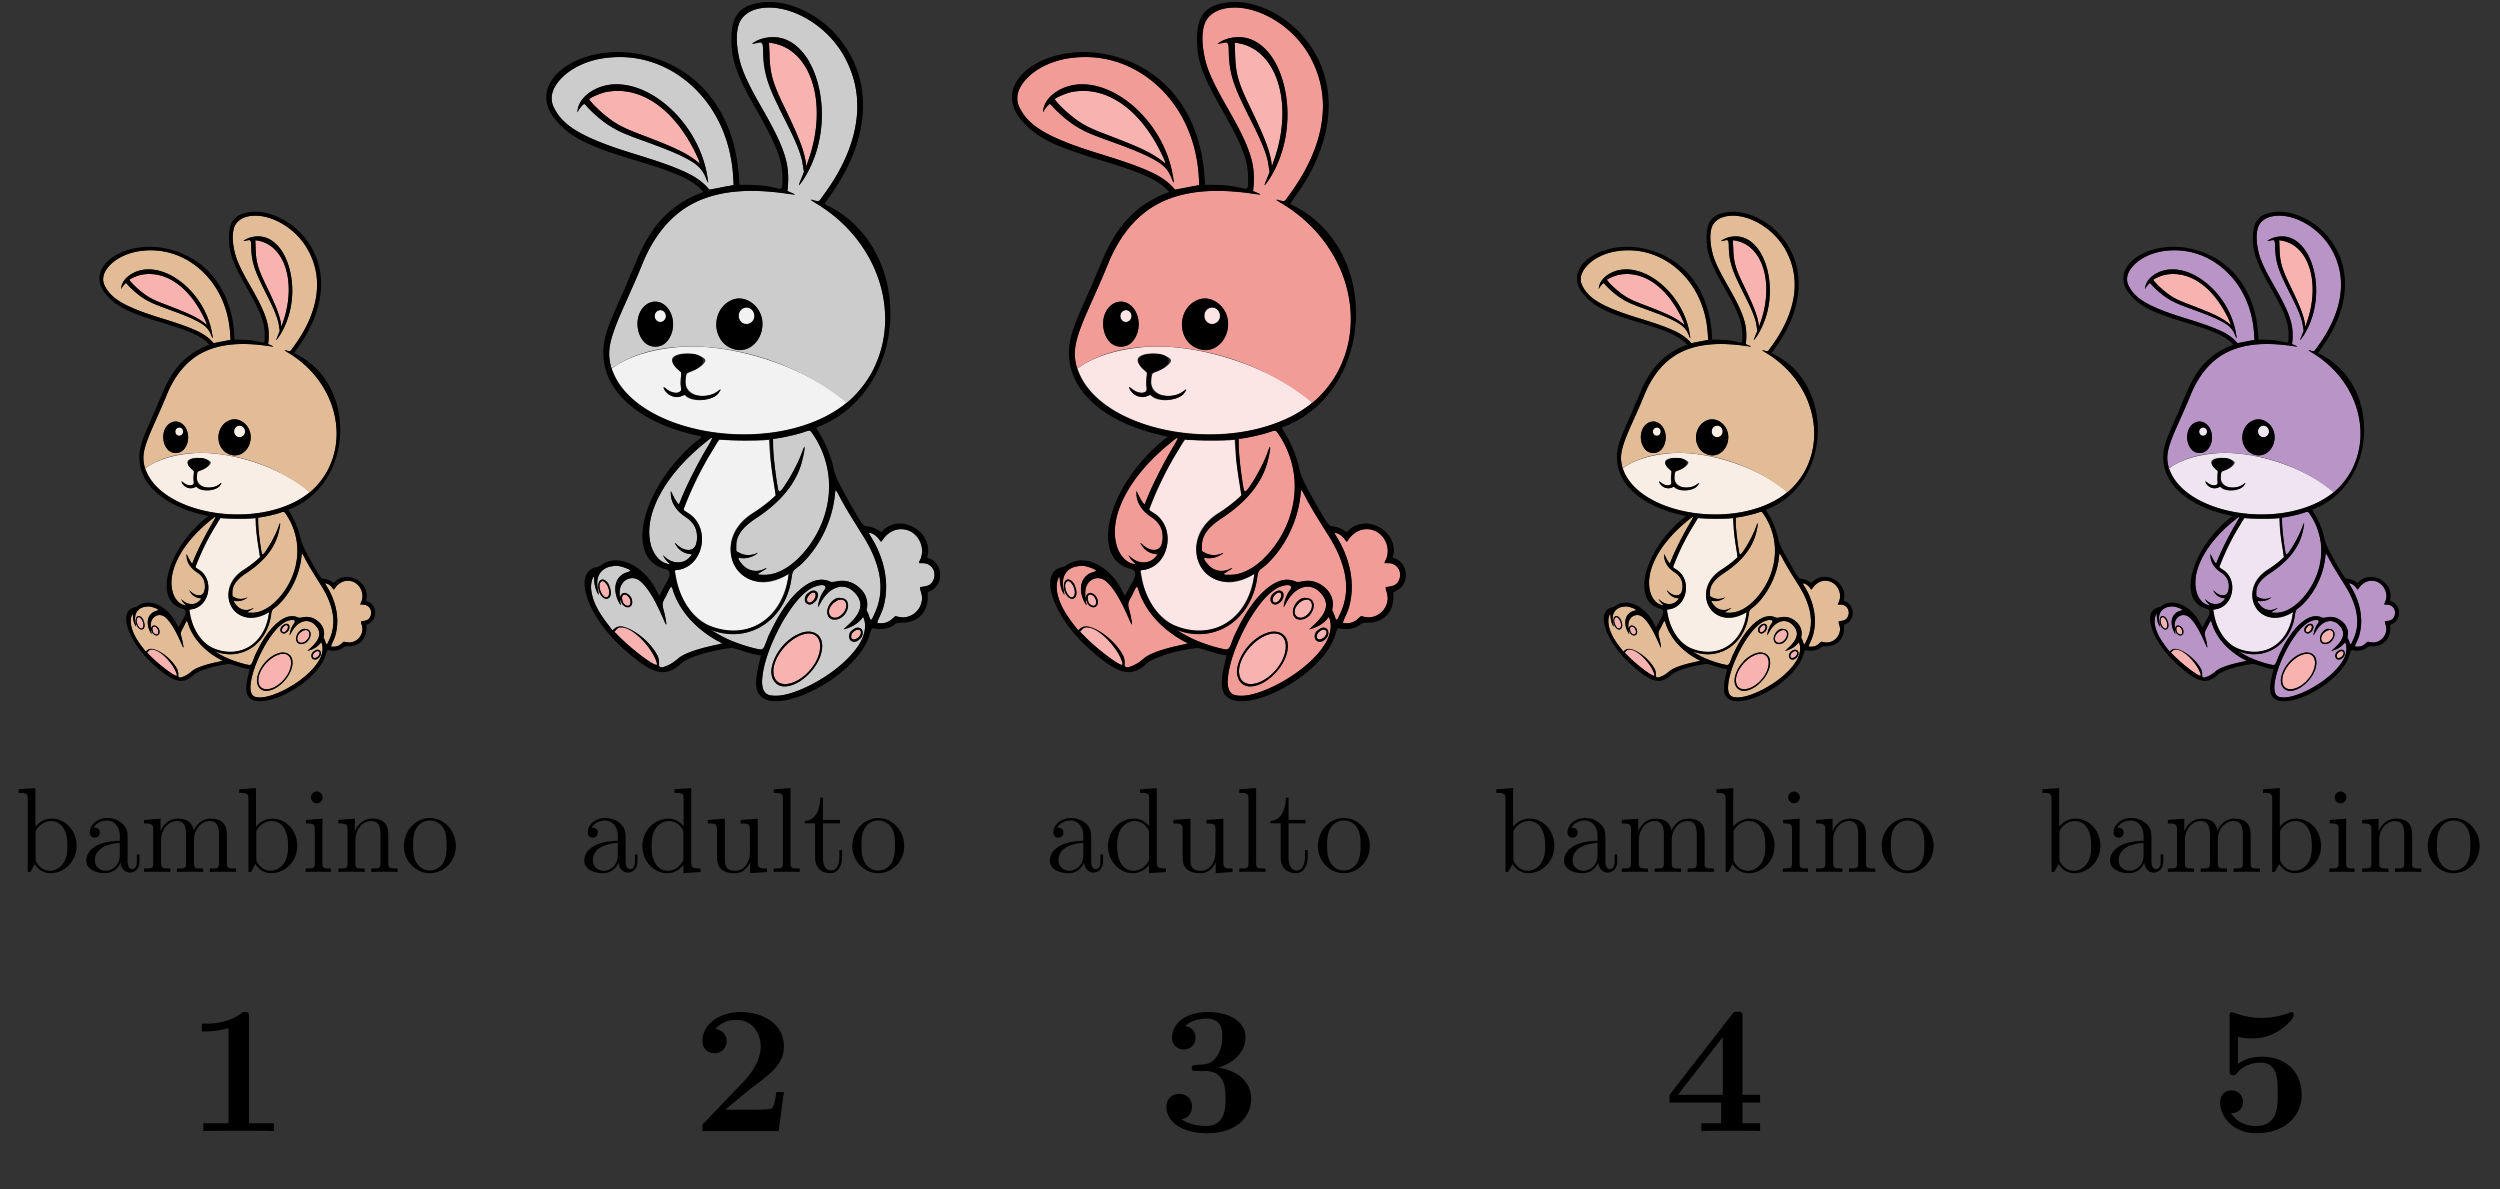 <svg xmlns="http://www.w3.org/2000/svg" width="494pt" height="235pt" viewBox="0 -235 494 235"><rect x="0" y="-235" width="494" height="235" fill="#333333" stroke="none"/><g id="page1"><g fill-rule="evenodd"><path fill="#f8eee5" d="M46.852-150.762c-.805.438-.743 1.676.062 2.047.93.375 1.738-.496 1.43-1.426-.188-.621-.871-.929-1.492-.621m-11.72.313c-.495.183-.616.867-.308 1.238.434.559 1.301.313 1.364-.371 0-.684-.497-1.113-1.055-.867m2.852 5.023c-3.593.309-6.507 1.176-8.68 2.539l-.62.438.187.433c3.535 8.868 22.2 11.719 31.688 4.774.37-.246.617-.496.617-.559-5.457-4.836-15.871-8.246-23.192-7.625m.063.992c-1.238.309-1.363.93-.309 1.985l.621.621-.125.68c-.062.496-.062.867 0 1.179.125.559.063.617-.187.742-.434.25-1.176.063-1.797-.433-.434-.309-.496-.309-.309.125.496.867 1.672 1.301 2.48.867.31-.125.372-.125.434-.062.805.929 3.41.867 4.465-.184.559-.559.617-.871.063-.438-1.801 1.368-4.465.622-4.465-1.238.059-1.117.059-1.18.742-1.426.992-.375 1.985-1.117 1.985-1.55 0-.622-2.356-1.18-3.598-.868m5.394 12.028c-1.425 1.984-3.593 6.265-4.586 8.929l-.25.559.747.496c3.097 1.984 2.046 7.379-1.489 7.813l-.433.062.12.684c1.614 10.23 13.954 10.351 15.567.183l.063-.371-.496.309c-6.45 3.535-10.79-4.836-4.465-8.742.992-.621 1.984-1.364 2.726-2.047l.434-.371-.246-1.489a59 59 0 0 1-.621-5.086l-.063-1.113-.742.063c-.809.058-5.582 0-5.89-.063-.188-.062-.25 0-.376.184"/><path fill="#e1bc97" d="M49.023-192.242c-1.3.246-2.605 1.176-2.851 2.543-.371 1.797-.063 3.656.434 5.394 1.55 4.465 4.773 8.184 6.136 12.774.438 1.488.438 3.039.25 4.523.309.125 1.489.563.684.438-4.282-.621-8.93-.871-13.024.929-3.472 1.489-6.015 4.711-7.504 8.184-1.113 2.852-2.48 5.644-3.656 8.496-.746 1.922-1.55 4.031-.93 6.074 0 .684.434.188.743 0 3.722-2.355 8.308-2.851 12.648-2.539 6.824.559 13.52 3.16 18.914 7.442.434.183.063.742.559.246 1.613-1.672 3.101-3.473 3.906-5.645 2.11-4.957 1.3-10.789-1.55-15.254-1.798-2.972-4.403-5.332-7.38-7.066-.37-.434 1.117.558 1.242-.246 2.852-3.785 5.145-8.371 5.02-13.274-.121-4.152-2.168-8.183-5.516-10.664-2.296-1.676-5.21-2.914-8.125-2.355m.309 4.215c-.496.125-1.797.871-.617.558 1.176-.496.867 1.055.93 1.797.062 2.297.867 4.469 1.859 6.449 1.238 2.668 2.789 5.211 3.535 8.063.063.496.184 1.055.246 1.551-.246.621-.558 1.175-.68 1.796 1.114-1.363 1.86-3.039 2.418-4.773 1.176-3.906.993-8.309-.867-12.031-.992-1.922-2.855-3.719-5.148-3.656-.559 0-1.18.062-1.676.246m-22.258 2.73c-2.418.496-4.96 1.672-6.265 3.906-.555.93-.555 2.231.062 3.161 1.305 2.359 3.848 3.472 6.203 4.464 4.153 1.676 8.617 2.481 12.586 4.528.992.558 1.797 1.242 2.543 2.047 1.117-.25 2.23-.434 3.348-.622-.063-3.16-.742-6.386-2.23-9.175-2.298-4.403-6.7-7.813-11.723-8.434-1.489-.187-3.035-.125-4.524.125m.93 3.656c-1.8.375-3.723 1.551-4.031 3.473-.188.684.37-.496.558-.617.309-.496.559-.125.805.183 1.488 1.551 3.227 2.914 5.27 3.719 3.038 1.242 6.328 2.11 9.242 3.848.992.558 1.672 1.551 2.047 2.664.308.433-.063-.867-.063-1.113-.93-4.653-3.969-8.93-8.187-11.164-1.735-.868-3.72-1.364-5.641-.993M45.488-152c-2.047.684-2.914 3.348-1.922 5.148.746 1.672 3.04 2.481 4.528 1.301 1.86-1.363 1.922-4.527.062-5.89-.746-.622-1.8-.868-2.668-.559m-11.781.559c-1.734 1.054-1.86 3.66-.68 5.144.742 1.055 2.54 1.117 3.348.063 1.3-1.547 1.055-4.34-.809-5.27-.617-.309-1.3-.25-1.859.063m21.703 17.734c-1.426.496-2.914.742-4.402.992 0 2.356.308 4.711.683 7.008.371.742.993-.809 1.301-1.117.93-1.489 1.735-3.039 2.293-4.711.25.121-.183 1.484-.308 2.043-.93 3.414-3.66 6.015-6.512 7.875-1.3.871-2.606 2.109-2.543 3.785 0 .309-.121.742.375.805.742.496 1.734.496 2.539.062-.309.434-1.238.742-1.922.742-.93-.308-.742.313-.246.746.68.993 2.168 1.301 3.223.68.746-.058-1.86.934-.496.871 2.417.184 4.527-1.488 6.015-3.289 2.79-3.285 4.094-7.875 2.977-12.027-.434-1.613-1.117-3.227-2.168-4.528-.25-.183-.559 0-.809.063m-14.012 1.676c-3.101 2.539-5.89 5.703-7.132 9.547-.559 1.984-.684 4.464.746 6.14.433.559 1.113.867 1.797.992-.434-.375-.805-.808-1.055-1.304.742.808 1.922 1.304 2.977.871.37-.188.93-.684 1.054-.992-1.054 0-1.984-.621-2.355-1.551.617.558 1.488 1.238 2.418.867.804-.559.68-1.734.558-2.543-.25-1.055-1.18-1.734-1.984-2.293-.992-.746-1.676-1.984-1.55-3.226.308.621.616 1.367 1.112 1.863 1.18-2.981 2.668-5.832 4.344-8.621.805-1.364-.621.062-.93.25m18.168 7.004c-.375 3.722-2.109 7.316-4.898 9.859-.992.434-1.117 1.426-1.242 2.418-.559 2.914-2.606 5.707-5.52 6.637-1.734.621-3.656.496-5.332-.125 1.985 1.3 4.34 2.23 6.7 2.668.867-.25.804-1.614 1.3-2.297 1.239-2.539 2.727-5.145 5.086-6.696.992-.683 2.293-.929 3.348-.371 1.176-.125 2.543-.375 3.594.555 1.117.684 1.675 2.051 1.367 3.352.246.371.496 1.984.867.929 1.3-2.293 1.3-5.086.433-7.504-.992-3.039-3.101-5.457-4.59-8.246-.308-.433-.804-1.797-1.05-1.675 0 .125-.063.312-.063.496m8.371 4.898c-.87.25-1.488.867-1.921 1.613-.375-.308-1.305-1.55-1.739-1.117 1.86 2.856 2.914 6.387 2.11 9.738-.125.93-.809 1.797-.93 2.665.93.187 1.797-.247 2.418-.93.559 0 1.113.25 1.672.062 1.488-.308 2.48-2.047 1.922-3.472-.617-1.18 1.367-.434 1.613-1.426.684-.93.063-2.418-1.113-2.543-.438 0-1.055.125-.621-.434.804-1.675-.313-3.968-2.172-4.218-.434-.063-.867-.063-1.239.062m-39.19 5.024c-.993.062-1.985.929-2.048 1.984-.12.558.313 1.801.125 1.859-.496-.679-.496-1.609-.62-2.418-.68 1.117-.31 2.543.124 3.723.621 1.363 1.55 2.543 2.48 3.719.434-.559 1.243-.684 1.86-.371 1.8.679 3.289 2.046 4.281 3.718.559.621-.187 2.297 1.176 1.614 1.18-.371 1.922-1.426 3.04-1.797 1.55-.684 3.226-.992 4.835-1.367-3.098-1.547-5.89-4.153-6.883-7.563-.37-.746-.742.867-1.054 1.238-.68.871-.06 1.922.062 2.914.125.375.188 1.243-.121.438-.871-1.926-1.676-3.973-3.227-5.52-.683-.746-1.984-.683-2.543.121-.496.622-.496 1.368-.433 2.11.187-1.117 1.613-.617 1.676.312.37 1.239-1.368 1.176-1.489.121-.375-.679.246 1.18-.25.25-.68-1.179-.867-2.914.313-3.843.246-.438 1.922-.496.805-.934-.684-.246-1.364-.492-2.11-.308m-1.61 1.921c-.621.746-.188 2.11.617 2.543 1.18.188.867-1.613.375-2.23-.25-.25-.621-.559-.992-.313m29.265 1.055c-1.797 1.055-2.976 2.914-4.093 4.715-1.301 2.418-2.54 5.019-2.79 7.812-.124.93.063 2.293 1.243 2.356 1.922.246 3.718-.621 5.457-1.426 2.601-1.363 5.144-3.164 6.758-5.707.68-1.113 1.054-2.48.496-3.719-.621.868-1.676 1.426-2.73 1.735.991-.992 2.296-1.922 2.355-3.473-.121-1.551-1.797-2.914-3.348-2.293-1.238.434-1.922 1.551-2.48 2.606-.122-.497.433-1.797.93-2.481.312-.93-1.364-.312-1.798-.125m-.558.742c-.93.563-.184 2.172.746 1.367.992-.433.617-2.359-.559-1.488l-.062.063zm3.968.684c-.93.433-1.671 1.676-1.117 2.605.746.805 2.047.188 2.418-.683.496-.68.375-1.922-.68-1.922a1.04 1.04 0 0 0-.62 0m2.294 4.34c-1.301.621-.184 2.48.87 1.367.993-.746.122-2.234-.87-1.367m-7.254.496c-2.047.808-3.594 2.668-4.032 4.777-.246 1.055.25 2.418 1.489 2.602 1.613.125 3.101-1.051 4.093-2.231.93-1.117 1.676-2.605 1.301-4.094-.309-1.238-1.797-1.488-2.851-1.054"/><path fill="#f8b2b0" d="M50.512-185.98c.062 2.667.433 3.968 1.922 7.07 2.109 4.34 2.851 6.262 3.101 7.937l.063.559.433-1.242c2.543-7.688.188-14.946-5.148-15.813l-.434-.062zm-22.57 5.269c-.684.125-2.172.746-2.356.992-.063.125 1.176 1.43 2.105 2.172 1.489 1.238 2.543 1.797 5.024 2.727 4.715 1.8 6.324 2.543 7.937 3.847l.25.184-.187-.559c-2.977-6.757-7.813-10.293-12.774-9.363m-.805 67.84c-.496.68.496 2.601 1.05 1.922.313-.371.125-1.367-.37-1.864-.247-.308-.497-.308-.68-.058m28.894 1.734c-.433.434-.433.992 0 1.055.434.062 1.055-.809.805-1.238-.121-.25-.496-.188-.805.183m-25.797.063c-.183.125-.125.683.063 1.054.433.559.992.497.992-.125 0-.679-.684-1.3-1.055-.929m29.579.746c-.184.121-.497.308-.622.492-1.113 1.242.063 2.543 1.305 1.43 1.176-1.055.617-2.606-.684-1.922m-30.137 3.719a1.2 1.2 0 0 0-.434.371l-.183.187.992.992c1.672 1.614 4.277 3.594 4.836 3.594.246 0-.25-1.238-.867-2.105-1.426-2.047-3.29-3.352-4.344-3.039m32.554.496c-.742.558-.433 1.488.372.992.312-.125.558-.559.558-.809 0-.433-.496-.554-.93-.183m-7.066.433c-2.234.684-4.344 3.473-4.094 5.395.309 2.726 4.403 1.426 6.016-1.922 1.055-2.356.121-4.094-1.922-3.473"/><path d="M49.148-193.051c-2.793.438-3.906 1.863-3.906 5.024 0 2.976.742 5.086 3.719 10.23 2.668 4.777 3.348 6.574 3.348 9.117 0 1.489 0 1.489-.993 1.239-1.3-.309-2.043-.372-3.53-.434h-1.43l-.06-.992c-.558-8.742-5.273-14.942-12.773-16.863-8.746-2.235-16.992 3.41-12.714 8.742 1.984 2.418 4.28 3.66 10.851 5.64 5.645 1.676 7.692 2.606 9.18 3.907l.558.558-.808.313c-4.031 1.734-6.57 4.523-8.555 9.425-.437.993-1.054 2.418-1.367 3.223-1.984 4.402-2.664 6.078-2.914 7.317-1.363 6.078 3.535 11.285 12.402 13.332l1.055.25-.805.617c-7.566 6.328-10.047 16.246-4.343 17.672.808.187.808.808.187 1.921a38 38 0 0 0-.684 1.243c-.308.621-.308.621-.554.062-1.739-3.66-5.399-5.457-7.754-3.781-.184.121-.496.309-.68.309-3.289.679-1.367 6.632 3.531 11.097 4.157 3.785 5.953 4.281 8.188 2.235.805-.747 3.16-1.551 6.074-2.047l.992-.125 1.055.308c.559.188 1.426.438 1.926.563.554.121.988.183.988.183s-.121.496-.246 1.055c-.371 1.426-.496 2.727-.371 3.41.867 5.086 13.95-1.18 15.687-7.441.246-.805.309-.867.68-.742.871.183 2.11 0 2.73-.559.247-.187.31-.25 1.055-.25 2.106 0 3.535-1.426 3.535-3.473v-.742l.496-.25c1.735-.93 1.61-3.594-.187-4.402-.309-.063-.434-.184-.371-.246.93-3.352-3.473-6.078-6.078-3.723l-.309.313-.375-.25c-.496-.309-1.176-.559-1.61-.559-.433 0-.683-.309-2.171-2.914-1.734-3.102-2.23-4.094-2.418-5.145-.371-1.675-1.117-3.472-2.047-4.961l-.371-.621.434-.183c12.527-5.086 13.27-24.434 1.242-30.512-.25-.121-.496-.246-.496-.246-.063 0 .246-.371.554-.867 5.77-7.817 6.328-16.063 1.489-22.016-2.852-3.531-7.442-5.578-11.036-4.961m-.125.809c-2.418.558-3.285 2.105-2.976 5.207.309 2.605.93 4.219 3.535 8.746 3.04 5.332 3.719 7.5 3.473 10.726l-.063.555.559.25c.742.313.68.313-.621.125-10.54-1.551-16.68 1.488-20.09 9.922-.684 1.672-.992 2.356-2.235 5.145-2.168 4.777-2.601 6.449-2.043 8.746 2.043 8.246 18.231 12.336 29.083 7.312 12.214-5.578 11.718-22.508-.872-29.887-.68-.433-.742-.496-.12-.308.679.187.679.187 1.238-.621 4.96-6.633 6.078-13.207 3.222-18.789-2.355-4.774-7.875-7.996-12.09-7.129m.309 4.215c-.434.125-1.238.558-1.238.683 0 0 .25-.062.62-.125.93-.183.868-.246.93 1.242.126 3.036.56 4.403 2.665 8.68 2.047 4.031 2.668 5.52 2.855 7.192l.121.683-.37.992c-.497 1.117-.434 1.117.187.246 5.64-8.429 1.613-21.949-5.77-19.593m1.18 2.047c.062 2.667.433 3.968 1.922 7.07 2.109 4.34 2.851 6.262 3.101 7.937l.063.559.433-1.242c2.543-7.688.188-14.946-5.148-15.813l-.434-.062zm-23.438.683c-4.344.805-7.504 3.969-6.512 6.449 1.176 2.789 3.97 4.461 11.41 6.758 6.2 1.922 8.372 2.914 9.86 4.465l.371.434 1.055-.188c.62-.125 1.238-.246 1.426-.309.183 0 .496-.062.62-.125h.247l-.063-1.117c-.558-10.601-8.992-18.105-18.414-16.367m.93 3.656c-2.11.438-3.844 1.864-4.031 3.411l-.063.375.25-.434c.184-.188.371-.496.496-.559l.246-.25.746.809c2.168 2.105 3.594 2.973 7.13 4.215 6.511 2.355 8.124 3.285 8.867 5.086.433 1.113.496 1.113.25-.188-1.243-7.379-8.188-13.582-13.891-12.465m-.063.93c-.683.125-2.171.746-2.355.992-.063.125 1.176 1.43 2.105 2.172 1.489 1.238 2.543 1.797 5.024 2.727 4.715 1.8 6.324 2.543 7.937 3.847l.25.184-.187-.559c-2.977-6.757-7.813-10.293-12.774-9.363M45.488-152c-3.222 1.18-3.039 6.078.188 6.883 2.168.558 4.152-1.551 3.843-4.031-.308-2.047-2.292-3.473-4.03-2.852m-11.781.559c-2.418 1.363-1.613 5.953.992 5.953 1.922.062 3.102-2.606 2.11-4.711-.621-1.367-1.985-1.864-3.102-1.242m13.086.679c-.375.25-.559.563-.559 1.059 0 .988 1.114 1.484 1.86.805.992-.868-.188-2.543-1.301-1.864m-11.844.375c-.312.188-.433.684-.25 1.055.313.742 1.364.559 1.489-.313.124-.679-.68-1.175-1.239-.742m3.532 5.953c-1.61.246-1.797 1.176-.497 2.231l.313.25v1.301c0 1.242 0 1.3-.188 1.425-.433.313-1.3.125-1.922-.433-.37-.309-.37-.246-.124.187.496.868 1.55 1.176 2.48.743.25-.125.313-.125.434 0 1.054.929 3.847.746 4.527-.372.312-.496.25-.558-.063-.25-.992.872-3.347.93-4.152.063-.371-.434-.496-.93-.371-2.106l.059-.433.496-.188c2.976-.929 2.172-2.914-.992-2.418m16.93 10.727c-.868.309-2.481.684-3.474.867l-.93.125v.93c0 1.488.622 6.14.806 6.324.312.371 2.605-3.598 3.226-5.519q.558-1.49.184.375c-.555 3.41-2.664 6.261-6.387 8.742-2.105 1.363-2.914 2.48-2.914 3.906v.742l.496.313c.684.308 1.488.308 2.172.062.496-.25.37-.062-.188.246-.558.313-1.3.434-1.859.371-.434-.121-.496-.121-.125.438.809 1.238 2.11 1.672 3.352 1.051.433-.184.433-.184.246 0a6 6 0 0 0-.684.433c-.68.313-.555.375.559.375 3.472 0 7.504-4.465 8.558-9.426.742-3.41.125-6.945-1.86-9.921-.433-.68-.433-.68-1.179-.434m-14.013 1.676c-5.457 4.461-8.312 9.855-7.32 13.828.313 1.484 1.305 2.601 2.418 2.789l.313.062-.371-.375c-.188-.183-.434-.433-.497-.617l-.187-.312.371.312c.992.93 2.48.93 3.348 0l.312-.375-.433-.121a2.26 2.26 0 0 1-1.614-.992c-.433-.559-.433-.684 0-.25.992.992 2.356.93 2.606-.063.433-1.488-.063-2.914-1.367-3.718-1.364-.867-2.106-2.11-2.106-3.285v-.375l.184.375c.375.804.87 1.546.93 1.488.062-.063.25-.559.495-1.18.622-1.488 2.235-4.715 3.29-6.449 1.117-1.922 1.117-1.984-.372-.742m1.301.804c-1.676 2.664-2.668 4.653-3.597 6.946-.621 1.551-.621 1.363.187 1.859 3.102 1.984 2.168 7.133-1.363 7.813-.621.062-.621 0-.375 1.179.558 2.789 2.297 5.457 4.031 6.262 5.457 2.605 10.79-.371 11.535-6.387l.063-.496-.746.371c-6.633 3.102-10.293-4.773-4.09-8.804 1.3-.868 2.293-1.672 2.789-2.168l.246-.25-.184-1.426c-.375-2.235-.558-3.41-.558-4.899l-.063-1.425-.93.062c-1.18.121-3.906.121-5.148 0l-.992-.062zm16.867 6.2c-.375 4.031-2.73 8.371-5.707 10.48-.125.125-.183.246-.246.805-.746 5.953-5.707 9.363-10.976 7.504-.434-.125.867.621 1.86 1.117a25 25 0 0 0 3.968 1.363c1.18.246 1.117.313 1.488-.621 2.418-6.137 6.078-9.734 8.742-8.68.496.188.559.188.871.125 2.23-.808 4.899 1.364 4.403 3.536-.063.308-.063.433.062.617.121.125.246.496.309.746.187.558.25.558.742-.621 1.488-3.164.871-6.883-1.922-11.102-1.113-1.797-1.86-3.035-2.789-4.711-.371-.679-.684-1.238-.684-1.238-.058 0-.058.246-.12.68m8.371 4.898c-.62.188-1.304.684-1.675 1.242-.371.496-.309.496-.621 0-.247-.375-.68-.683-1.176-.808-.313-.121-.313-.121.183.683 2.235 3.66 2.606 7.813 1.055 10.977-.434.867-.434.805.25.805.617 0 1.113-.184 1.61-.68l.374-.313.497.125c1.488.309 2.976-.746 3.16-2.293.062-.375 0-.683-.246-1.675-.063-.188 0-.188.308-.188.992 0 1.676-.742 1.676-1.672s-.684-1.613-1.738-1.613h-.434l.25-.559c.93-2.293-1.117-4.711-3.472-4.031m-39.19 5.024c-1.735.25-2.419 1.55-1.86 3.785.062.246.062.246-.063.058-.246-.308-.558-1.301-.558-1.922s-.121-.621-.309 0c-.434 1.614.371 3.786 2.23 6.141l.622.805.37-.309c1.427-1.305 6.637 3.102 6.016 5.082-.183.746 1.551.188 2.668-.867.742-.684 2.664-1.363 5.457-1.922l.68-.187-.617-.309c-3.04-1.676-5.274-4.152-6.203-6.945-.246-.868-.188-.868-.867.496-.684 1.304-.684 1.242-.434 2.172.246.804.434 2.105.371 1.984-.062 0-.246-.434-.434-.867-2.047-4.59-3.535-6.203-5.086-5.336q-1.022.56-.93 2.047v.496l.126-.309c.433-1.054 1.922.121 1.55 1.176-.312.746-1.18.438-1.488-.434-.125-.433-.187-.183-.062.313.125.434-.063.184-.371-.434-.809-1.863-.25-3.472 1.363-3.91.246-.058.434-.183.371-.183-.125-.25-1.613-.746-1.984-.684 0 0-.246 0-.559.063m-1.61 1.921c-.496.313-.375 1.614.183 2.235.746.804 1.489.125 1.18-.934-.25-1.051-.867-1.609-1.363-1.301m0 .313c-.496.68.496 2.601 1.05 1.922.313-.371.125-1.367-.37-1.864-.247-.308-.497-.308-.68-.058m29.265.742c-3.843 1.922-8.68 13.27-6.261 14.695 1.859 1.055 7.504-1.363 10.914-4.648 2.23-2.109 3.039-4.094 2.539-5.77l-.121-.246-.313.371a4.16 4.16 0 0 1-1.797 1.18l-.62.184.929-.867c1.613-1.614 1.863-2.852.684-4.157-1.426-1.609-3.536-.992-4.774 1.367-.25.497-.434.68-.375.559.188-1.055.438-1.801.934-2.359.554-.743-.496-.93-1.739-.309m-.558.742c-.68.684-.559 1.492.187 1.551.559.063 1.364-.867 1.176-1.484-.184-.563-.805-.563-1.363-.067m.187.25c-.433.434-.433.992 0 1.055.434.062 1.055-.809.805-1.238-.121-.25-.496-.188-.805.183m-25.797.063c-.183.125-.125.683.063 1.054.433.559.992.497.992-.125 0-.679-.684-1.3-1.055-.929m29.579.371c-1.551.683-1.797 2.976-.31 2.976 1.798 0 2.665-2.851.93-2.976-.25-.063-.495 0-.62 0m0 .375c-.184.121-.497.308-.622.492-1.113 1.242.063 2.543 1.305 1.43 1.176-1.055.617-2.606-.684-1.922m-30.137 3.719a1.2 1.2 0 0 0-.434.371l-.183.187.992.992c1.672 1.614 4.277 3.594 4.836 3.594.246 0-.25-1.238-.867-2.105-1.426-2.047-3.29-3.352-4.344-3.039m32.43.246c-.372.25-.68.871-.555 1.179.246.993 1.734.434 1.86-.683.062-.68-.622-.992-1.306-.496m.124.25c-.742.558-.433 1.488.372.992.312-.125.558-.559.558-.809 0-.433-.496-.554-.93-.183m-7.378.246c-2.664.929-4.774 4.527-3.844 6.386 1.3 2.606 6.14-.37 6.758-4.089.312-1.864-1.051-2.977-2.914-2.297m.312.187c-2.234.684-4.344 3.473-4.094 5.395.309 2.726 4.403 1.426 6.016-1.922 1.055-2.356.121-4.094-1.922-3.473"/><path fill="#f2f2f2" d="M146.82-174.039c-1.152.617-1.062 2.391.086 2.922 1.328.531 2.481-.707 2.039-2.039-.265-.883-1.242-1.328-2.125-.883m-16.742.441c-.711.266-.887 1.239-.445 1.774.621.797 1.859.441 1.949-.535 0-.973-.707-1.594-1.504-1.239m4.074 7.176c-5.136.442-9.3 1.684-12.402 3.633l-.887.617.266.621c5.051 12.668 31.715 16.742 45.266 6.821.531-.356.886-.708.886-.797-7.797-6.911-22.676-11.782-33.129-10.895m.086 1.418c-1.769.441-1.949 1.328-.441 2.832l.887.887-.176.976c-.09.707-.09 1.239 0 1.68.176.801.086.887-.27 1.063-.617.355-1.679.089-2.566-.618-.621-.445-.707-.445-.442.176.708 1.242 2.391 1.86 3.543 1.242.442-.179.532-.179.618-.089 1.152 1.328 4.875 1.238 6.379-.266.796-.797.886-1.242.089-.621-2.57 1.949-6.379.887-6.379-1.774.09-1.593.09-1.679 1.063-2.035 1.418-.531 2.836-1.594 2.836-2.215 0-.886-3.367-1.683-5.141-1.238m7.707 17.184c-2.035 2.836-5.136 8.945-6.554 12.754l-.352.8 1.063.707c4.429 2.836 2.921 10.543-2.125 11.161l-.622.089.176.973c2.305 14.617 19.934 14.797 22.235.266l.089-.532-.71.446c-9.211 5.047-15.415-6.91-6.375-12.492 1.414-.883 2.832-1.95 3.894-2.922l.621-.532-.355-2.125a85 85 0 0 1-.883-7.265l-.09-1.594-1.062.09c-1.153.086-7.973 0-8.415-.09-.265-.09-.355 0-.535.266"/><path fill="#ccc" d="M149.922-233.305c-1.863.356-3.723 1.684-4.078 3.633-.531 2.57-.086 5.227.621 7.707 2.215 6.379 6.82 11.695 8.769 18.25.621 2.125.621 4.34.356 6.465.441.18 2.125.797.973.621-6.114-.887-12.754-1.242-18.602 1.328-4.961 2.125-8.594 6.731-10.719 11.692-1.594 4.078-3.543 8.062-5.226 12.136-1.063 2.746-2.215 5.758-1.328 8.684 0 .973.621.266 1.062 0 5.316-3.367 11.871-4.078 18.07-3.633 9.746.797 19.313 4.516 27.02 10.629.621.266.086 1.063.797.355 2.301-2.39 4.429-4.96 5.582-8.062 3.011-7.086 1.859-15.414-2.215-21.789-2.57-4.254-6.289-7.621-10.543-10.102-.531-.617 1.594.797 1.769-.351 4.079-5.406 7.356-11.961 7.176-18.957-.176-5.938-3.097-11.696-7.883-15.239-3.277-2.39-7.441-4.164-11.601-3.367m.441 6.028c-.711.175-2.57 1.238-.886.797 1.683-.711 1.242 1.503 1.328 2.566.09 3.277 1.242 6.379 2.66 9.215 1.769 3.808 3.984 7.441 5.047 11.515.09.707.265 1.504.355 2.215-.355.883-.797 1.684-.976 2.567 1.593-1.95 2.66-4.34 3.457-6.821 1.683-5.582 1.418-11.871-1.243-17.183-1.417-2.746-4.074-5.317-7.351-5.227-.797 0-1.684.086-2.391.356m-31.8 3.894c-3.458.711-7.086 2.395-8.95 5.582-.797 1.328-.797 3.188.09 4.52 1.86 3.363 5.492 4.961 8.86 6.375 5.933 2.39 12.312 3.543 17.98 6.468 1.418.797 2.57 1.77 3.633 2.922 1.594-.355 3.187-.621 4.785-.886-.09-4.516-1.066-9.121-3.191-13.11-3.278-6.289-9.567-11.16-16.743-12.047-2.125-.265-4.339-.175-6.464.176m1.328 5.227c-2.571.531-5.317 2.215-5.758 4.961-.266.976.531-.707.797-.883.441-.711.797-.18 1.152.262 2.125 2.214 4.606 4.164 7.527 5.316 4.34 1.773 9.036 3.012 13.2 5.492 1.418.797 2.39 2.215 2.921 3.809.446.621-.085-1.239-.085-1.594-1.329-6.645-5.668-12.758-11.696-15.945-2.476-1.239-5.312-1.95-8.058-1.418m24.98 42.343c-2.926.973-4.164 4.786-2.746 7.352 1.063 2.391 4.34 3.543 6.465 1.859 2.656-1.949 2.746-6.464.09-8.414-1.063-.886-2.571-1.238-3.809-.797m-16.832.797c-2.48 1.508-2.656 5.227-.973 7.352 1.063 1.508 3.629 1.594 4.782.09 1.863-2.215 1.507-6.199-1.153-7.531-.882-.442-1.859-.352-2.656.089m31.004 25.336c-2.035.707-4.164 1.063-6.289 1.414 0 3.368.441 6.735.976 10.012.532 1.063 1.415-1.152 1.86-1.594 1.328-2.125 2.48-4.34 3.277-6.73.356.176-.265 2.125-.445 2.922-1.328 4.871-5.227 8.59-9.301 11.25-1.859 1.238-3.719 3.011-3.633 5.402 0 .445-.175 1.063.535 1.152 1.063.707 2.481.707 3.629.086-.441.621-1.769 1.067-2.746 1.067-1.328-.446-1.062.441-.351 1.062.972 1.418 3.097 1.86 4.605.973 1.063-.086-2.656 1.328-.711 1.242 3.457.266 6.469-2.129 8.594-4.695 3.988-4.696 5.848-11.25 4.254-17.188-.621-2.3-1.598-4.605-3.102-6.465-.355-.265-.797 0-1.152.09m-20.02 2.391c-4.429 3.633-8.414 8.148-10.187 13.641-.797 2.835-.973 6.378 1.062 8.769.622.801 1.594 1.242 2.571 1.418-.621-.531-1.153-1.152-1.504-1.859 1.062 1.152 2.746 1.859 4.25 1.242.531-.27 1.328-.977 1.508-1.418-1.508 0-2.836-.887-3.368-2.215.883.797 2.125 1.77 3.454 1.238 1.152-.797.976-2.48.796-3.632-.351-1.504-1.683-2.481-2.832-3.278-1.418-1.062-2.394-2.832-2.214-4.605.441.886.882 1.949 1.593 2.66 1.684-4.254 3.809-8.328 6.2-12.317 1.152-1.949-.883.09-1.329.356m25.957 10.012c-.535 5.312-3.011 10.453-7 14.082-1.417.621-1.593 2.039-1.769 3.457-.801 4.164-3.723 8.148-7.887 9.476-2.48.887-5.226.707-7.617-.176 2.832 1.86 6.199 3.188 9.566 3.809 1.243-.355 1.153-2.305 1.86-3.277 1.773-3.633 3.898-7.352 7.265-9.567 1.418-.976 3.278-1.332 4.782-.531 1.683-.18 3.633-.531 5.14.797 1.594.973 2.391 2.922 1.95 4.781.351.531.707 2.836 1.238 1.328 1.859-3.277 1.859-7.261.621-10.718-1.418-4.34-4.43-7.793-6.555-11.782-.445-.617-1.152-2.566-1.508-2.39 0 .179-.086.441-.086.711m11.958 6.996c-1.243.355-2.125 1.242-2.747 2.304-.531-.445-1.859-2.214-2.48-1.593 2.656 4.074 4.164 9.121 3.012 13.906-.176 1.328-1.153 2.566-1.328 3.809 1.328.265 2.57-.356 3.453-1.329.797 0 1.593.356 2.39.086 2.129-.441 3.547-2.922 2.746-4.957-.882-1.683 1.95-.621 2.305-2.039.977-1.328.09-3.457-1.594-3.633-.621 0-1.507.176-.886-.621 1.152-2.39-.442-5.668-3.098-6.023-.621-.086-1.242-.086-1.773.09m-55.985 7.176c-1.418.089-2.836 1.328-2.922 2.835-.179.797.442 2.567.176 2.657-.711-.977-.711-2.305-.887-3.457-.972 1.597-.441 3.632.176 5.316.887 1.949 2.219 3.633 3.543 5.316.621-.796 1.774-.976 2.66-.531 2.571.973 4.696 2.922 6.114 5.313.796.886-.266 3.277 1.679 2.304 1.684-.531 2.746-2.039 4.344-2.57 2.215-.973 4.605-1.418 6.906-1.949-4.426-2.215-8.414-5.934-9.832-10.805-.531-1.062-1.062 1.238-1.504 1.77-.976 1.242-.09 2.746.086 4.164.18.531.27 1.773-.176.621-1.238-2.746-2.39-5.668-4.605-7.883-.977-1.066-2.836-.976-3.633.176-.707.887-.707 1.949-.617 3.012.266-1.594 2.301-.887 2.391.441.531 1.773-1.95 1.684-2.125.18-.536-.977.351 1.679-.356.351-.976-1.679-1.242-4.16.442-5.492.355-.617 2.746-.707 1.152-1.328-.977-.352-1.949-.707-3.012-.441m-2.305 2.746c-.882 1.062-.265 3.011.887 3.632 1.684.266 1.242-2.304.531-3.191-.351-.352-.886-.797-1.418-.441m41.813 1.504c-2.57 1.507-4.25 4.164-5.848 6.734-1.859 3.453-3.633 7.176-3.984 11.16-.18 1.328.09 3.277 1.769 3.367 2.747.356 5.317-.887 7.797-2.039 3.719-1.945 7.352-4.515 9.657-8.148.972-1.594 1.503-3.543.707-5.317-.887 1.243-2.391 2.039-3.899 2.481 1.418-1.414 3.278-2.746 3.367-4.957-.175-2.215-2.566-4.164-4.785-3.281-1.769.621-2.746 2.214-3.543 3.722-.176-.711.621-2.57 1.332-3.543.442-1.328-1.949-.445-2.57-.179m-.797 1.066c-1.328.797-.266 3.098 1.063 1.945 1.418-.617.886-3.363-.797-2.125l-.09.09zm5.668.973c-1.328.621-2.391 2.39-1.594 3.718 1.063 1.153 2.922.27 3.453-.972.711-.977.536-2.746-.972-2.746a1.5 1.5 0 0 0-.887 0m3.277 6.199c-1.859.887-.265 3.547 1.243 1.949 1.418-1.062.175-3.187-1.243-1.949m-10.363.711c-2.922 1.152-5.137 3.808-5.758 6.82-.355 1.508.356 3.453 2.125 3.719 2.305.18 4.43-1.504 5.848-3.188 1.328-1.593 2.391-3.718 1.859-5.847-.441-1.77-2.566-2.125-4.074-1.504"/><path fill="#f8b2b0" d="M152.047-224.355c.086 3.808.617 5.667 2.742 10.097 3.016 6.203 4.078 8.949 4.434 11.34l.086.797.621-1.774c3.633-10.984.265-21.347-7.352-22.585l-.621-.09zm-32.246 7.531c-.973.176-3.102 1.058-3.367 1.414-.086.18 1.683 2.039 3.011 3.101 2.129 1.774 3.633 2.571 7.176 3.899 6.734 2.566 9.035 3.633 11.34 5.492l.355.266-.265-.797c-4.254-9.656-11.164-14.707-18.25-13.375m-1.153 96.906c-.707.977.711 3.723 1.508 2.746.442-.531.176-1.949-.531-2.656-.355-.442-.711-.442-.977-.09m41.282 2.48c-.621.622-.621 1.418 0 1.508.621.086 1.504-1.152 1.152-1.773-.18-.352-.711-.266-1.152.265m-36.852.09c-.265.176-.176.973.09 1.504.621.797 1.418.711 1.418-.176 0-.972-.977-1.859-1.508-1.328m42.254 1.063c-.266.176-.707.441-.887.711-1.593 1.769.09 3.629 1.864 2.035 1.679-1.508.882-3.719-.977-2.746m-43.051 5.316a1.7 1.7 0 0 0-.621.531l-.265.266 1.418 1.418c2.39 2.301 6.113 5.137 6.91 5.137.355 0-.356-1.774-1.243-3.012-2.035-2.926-4.691-4.785-6.199-4.34m46.508.707c-1.062.797-.621 2.125.531 1.418.442-.176.797-.797.797-1.152 0-.621-.711-.797-1.328-.266m-10.101.621c-3.188.973-6.2 4.961-5.844 7.707.441 3.899 6.289 2.036 8.59-2.746 1.507-3.367.179-5.847-2.746-4.961"/><path d="M150.098-234.453c-3.989.617-5.582 2.656-5.582 7.176 0 4.25 1.062 7.261 5.316 14.613 3.809 6.82 4.781 9.391 4.781 13.023 0 2.125 0 2.125-1.418 1.77-1.859-.442-2.922-.531-5.047-.617h-2.039l-.086-1.418c-.796-12.492-7.531-21.348-18.25-24.094-12.488-3.191-24.269 4.871-18.16 12.488 2.836 3.457 6.114 5.227 15.504 8.063 8.059 2.39 10.985 3.719 13.11 5.578l.796.801-1.152.441c-5.758 2.481-9.391 6.465-12.223 13.465-.621 1.418-1.507 3.453-1.949 4.605-2.836 6.289-3.808 8.68-4.164 10.454-1.949 8.679 5.051 16.121 17.719 19.046l1.504.352-1.153.887c-10.804 9.035-14.347 23.207-6.199 25.246 1.153.265 1.153 1.152.266 2.746a52 52 0 0 0-.977 1.773c-.441.883-.441.883-.797.086-2.476-5.226-7.707-7.797-11.07-5.402-.265.176-.711.441-.976.441-4.696.977-1.95 9.481 5.05 15.86 5.934 5.402 8.504 6.109 11.692 3.187 1.152-1.062 4.519-2.215 8.683-2.922l1.414-.179 1.508.445c.797.266 2.035.617 2.746.797.797.176 1.418.265 1.418.265s-.179.707-.355 1.504c-.531 2.039-.707 3.899-.531 4.875 1.242 7.262 19.929-1.683 22.41-10.632.355-1.153.445-1.239.976-1.063 1.239.266 3.012 0 3.899-.797.351-.265.441-.355 1.504-.355 3.011 0 5.05-2.035 5.05-4.961v-1.063l.707-.351c2.481-1.332 2.305-5.141-.265-6.293-.442-.086-.621-.266-.531-.352 1.328-4.785-4.961-8.683-8.68-5.316l-.445.441-.532-.351c-.707-.446-1.683-.797-2.3-.797-.622 0-.977-.446-3.102-4.164-2.48-4.43-3.188-5.848-3.453-7.352-.535-2.394-1.598-4.961-2.926-7.09l-.531-.883.621-.265c17.894-7.266 18.957-34.903 1.769-43.582-.351-.18-.707-.356-.707-.356-.089 0 .356-.531.797-1.242 8.239-11.16 9.035-22.941 2.125-31.445-4.074-5.051-10.629-7.973-15.765-7.086m-.176 1.148c-3.457.801-4.695 3.016-4.254 7.442.441 3.722 1.328 6.023 5.051 12.492 4.34 7.617 5.312 10.719 4.957 15.324l-.086.797.797.355c1.062.442.972.442-.887.176-15.059-2.215-23.828 2.125-28.699 14.172-.977 2.395-1.418 3.367-3.192 7.356-3.097 6.82-3.718 9.211-2.921 12.488 2.921 11.781 26.042 17.629 41.542 10.453 17.454-7.973 16.747-32.156-1.238-42.695-.972-.621-1.062-.711-.176-.446.973.266.973.266 1.77-.882 7.086-9.481 8.684-18.872 4.605-26.844-3.363-6.821-11.25-11.426-17.269-10.188m.441 6.028c-.621.175-1.773.797-1.773.972 0 0 .355-.09.887-.175 1.328-.266 1.242-.356 1.328 1.769.175 4.34.797 6.289 3.808 12.402 2.926 5.758 3.809 7.883 4.075 10.278l.179.972-.531 1.418c-.711 1.594-.621 1.594.266.356 8.058-12.051 2.3-31.36-8.239-27.992m1.684 2.922c.086 3.808.617 5.667 2.742 10.097 3.016 6.203 4.078 8.949 4.434 11.34l.086.797.621-1.774c3.633-10.984.265-21.347-7.352-22.585l-.621-.09zm-33.484.972c-6.204 1.153-10.719 5.672-9.301 9.215 1.679 3.984 5.668 6.379 16.297 9.652 8.859 2.75 11.961 4.164 14.086 6.379l.531.621 1.504-.265c.886-.176 1.773-.356 2.039-.442.265 0 .707-.09.886-.179h.356l-.09-1.594c-.797-15.149-12.844-25.867-26.308-23.387m1.328 5.227c-3.012.621-5.493 2.66-5.758 4.875l-.09.531.355-.621c.266-.266.532-.707.707-.797l.356-.355 1.062 1.152c3.102 3.012 5.137 4.25 10.188 6.023 9.301 3.368 11.605 4.696 12.668 7.262.617 1.598.707 1.598.351-.266-1.769-10.539-11.691-19.398-19.839-17.804m-.09 1.332c-.973.176-3.102 1.058-3.367 1.414-.086.18 1.683 2.039 3.011 3.101 2.129 1.774 3.633 2.571 7.176 3.899 6.734 2.566 9.035 3.633 11.34 5.492l.355.266-.265-.797c-4.254-9.656-11.164-14.707-18.25-13.375m25.07 41.011c-4.605 1.684-4.34 8.68.266 9.833 3.097.796 5.933-2.215 5.492-5.758-.445-2.922-3.277-4.961-5.758-4.075m-16.832.797c-3.453 1.95-2.305 8.504 1.418 8.504 2.746.09 4.43-3.718 3.012-6.73-.887-1.949-2.836-2.66-4.43-1.774m18.691.977c-.531.351-.796.797-.796 1.504 0 1.418 1.593 2.125 2.656 1.152 1.418-1.242-.266-3.633-1.86-2.656m-16.917.531c-.446.266-.622.973-.356 1.504.441 1.063 1.949.797 2.125-.441.18-.977-.973-1.684-1.769-1.063m5.046 8.504c-2.3.352-2.57 1.684-.707 3.188l.442.355v1.859c0 1.774 0 1.86-.266 2.036-.617.445-1.859.179-2.746-.618-.531-.445-.531-.355-.176.266.707 1.238 2.215 1.684 3.543 1.063.356-.176.442-.176.621 0 1.504 1.328 5.493 1.062 6.465-.532.445-.711.356-.797-.09-.355-1.414 1.242-4.781 1.328-5.933.09-.532-.621-.707-1.328-.532-3.012l.09-.621.707-.266c4.254-1.328 3.102-4.164-1.418-3.453m24.184 15.324c-1.238.442-3.543.973-4.961 1.239l-1.328.175v1.332c0 2.125.887 8.77 1.152 9.036.442.531 3.719-5.137 4.606-7.883q.798-2.128.265.531c-.797 4.871-3.808 8.945-9.125 12.488-3.011 1.949-4.164 3.543-4.164 5.582v1.063l.711.441c.973.446 2.125.446 3.102.09.707-.355.531-.09-.266.356-.801.441-1.863.617-2.66.531-.617-.18-.707-.18-.176.621 1.153 1.769 3.012 2.39 4.781 1.504.622-.266.622-.266.356 0a8 8 0 0 0-.973.621c-.976.441-.797.531.797.531 4.961 0 10.719-6.379 12.223-13.465 1.062-4.871.18-9.922-2.656-14.172-.622-.976-.622-.976-1.684-.621m-20.02 2.391c-7.793 6.379-11.871 14.086-10.453 19.754.446 2.125 1.86 3.719 3.457 3.984l.442.09-.531-.531c-.266-.266-.622-.621-.708-.887l-.265-.441.527.441c1.418 1.328 3.547 1.328 4.785 0l.446-.531-.621-.176c-.887-.09-1.774-.621-2.305-1.418-.621-.797-.621-.973 0-.355 1.418 1.418 3.367 1.332 3.723-.086.617-2.125-.09-4.164-1.95-5.317-1.949-1.238-3.011-3.011-3.011-4.695v-.531l.265.531c.531 1.152 1.239 2.215 1.328 2.129.086-.09.356-.801.707-1.688.887-2.125 3.192-6.73 4.696-9.211 1.593-2.746 1.593-2.832-.532-1.062m1.86 1.152c-2.391 3.809-3.809 6.645-5.137 9.922-.887 2.215-.887 1.949.266 2.656 4.429 2.836 3.101 10.188-1.949 11.161-.887.089-.887 0-.532 1.683.797 3.988 3.278 7.797 5.758 8.949 7.797 3.719 15.414-.535 16.477-9.125l.089-.711-1.066.532c-9.476 4.429-14.703-6.821-5.844-12.578 1.86-1.239 3.278-2.391 3.985-3.098l.355-.356-.265-2.039c-.532-3.187-.797-4.871-.797-6.996l-.09-2.039-1.328.09c-1.684.176-5.578.176-7.352 0l-1.418-.09zm24.097 8.86c-.535 5.757-3.898 11.957-8.152 14.968-.176.176-.265.356-.351 1.153-1.067 8.504-8.153 13.375-15.68 10.718-.621-.179 1.238.883 2.656 1.594 1.774.797 3.899 1.504 5.668 1.949 1.684.356 1.598.442 2.125-.886 3.457-8.77 8.684-13.907 12.492-12.403.707.266.797.266 1.242.18 3.188-1.152 6.997 1.949 6.29 5.047-.09.441-.09.621.085.887.18.175.356.707.446 1.062.265.797.351.797 1.062-.887 2.125-4.515 1.239-9.832-2.746-15.855-1.594-2.57-2.656-4.34-3.988-6.73-.531-.977-.973-1.774-.973-1.774-.09 0-.09.356-.176.977m11.958 6.996c-.887.265-1.86.976-2.391 1.773-.531.707-.445.707-.887 0-.355-.531-.976-.976-1.683-1.152-.442-.18-.442-.18.265.972 3.188 5.227 3.723 11.165 1.504 15.68-.617 1.242-.617 1.153.356 1.153.886 0 1.593-.266 2.304-.973l.532-.445.707.175c2.128.446 4.253-1.062 4.519-3.277.09-.531 0-.973-.355-2.391-.086-.265 0-.265.445-.265 1.418 0 2.391-1.063 2.391-2.391s-.973-2.305-2.481-2.305h-.621l.355-.796c1.329-3.278-1.593-6.731-4.96-5.758m-55.985 7.176c-2.48.355-3.457 2.214-2.656 5.402.086.355.086.355-.09.09-.355-.442-.797-1.86-.797-2.746 0-.887-.18-.887-.441 0-.621 2.304.527 5.402 3.187 8.769l.883 1.152.535-.445c2.035-1.859 9.477 4.43 8.59 7.266-.266 1.062 2.215.265 3.813-1.242 1.062-.973 3.808-1.946 7.793-2.746l.972-.266-.883-.442c-4.339-2.39-7.531-5.933-8.859-9.921-.355-1.239-.266-1.239-1.238.711-.977 1.859-.977 1.769-.621 3.097.351 1.153.621 3.012.531 2.836-.09 0-.356-.621-.621-1.238-2.922-6.559-5.047-8.86-7.262-7.621q-1.463.798-1.328 2.926v.707l.176-.442c.621-1.508 2.746.176 2.215 1.684-.446 1.058-1.684.617-2.125-.621-.18-.621-.266-.266-.09.441.176.621-.09.266-.532-.621-1.152-2.656-.355-4.961 1.95-5.578.351-.09.617-.266.531-.266-.18-.355-2.305-1.062-2.836-.976 0 0-.355 0-.797.09m-2.305 2.746c-.707.441-.531 2.304.266 3.187 1.066 1.152 2.125.18 1.684-1.328-.356-1.504-1.239-2.305-1.95-1.859m0 .441c-.707.977.711 3.723 1.508 2.746.442-.531.176-1.949-.531-2.656-.355-.442-.711-.442-.977-.09m41.813 1.063c-5.492 2.746-12.402 18.957-8.945 20.996 2.656 1.507 10.714-1.95 15.589-6.645 3.188-3.012 4.34-5.848 3.629-8.238l-.175-.356-.442.532a5.9 5.9 0 0 1-2.57 1.683l-.887.266 1.328-1.238c2.305-2.305 2.66-4.075.977-5.934-2.039-2.305-5.051-1.418-6.82 1.945-.356.711-.622.977-.532.797.266-1.504.617-2.566 1.328-3.363.797-1.063-.711-1.328-2.48-.445m-.797 1.066c-.976.973-.797 2.125.266 2.215.797.086 1.949-1.242 1.683-2.129-.265-.797-1.152-.797-1.949-.086m.266.351c-.621.622-.621 1.418 0 1.508.621.086 1.504-1.152 1.152-1.773-.18-.352-.711-.266-1.152.265m-36.852.09c-.265.176-.176.973.09 1.504.621.797 1.418.711 1.418-.176 0-.972-.977-1.859-1.508-1.328m42.254.532c-2.215.972-2.566 4.25-.441 4.25 2.57 0 3.808-4.075 1.328-4.25-.356-.09-.707 0-.887 0m0 .531c-.266.176-.707.441-.887.711-1.593 1.769.09 3.629 1.864 2.035 1.679-1.508.882-3.719-.977-2.746m-43.051 5.316a1.7 1.7 0 0 0-.621.531l-.265.266 1.418 1.418c2.39 2.301 6.113 5.137 6.91 5.137.355 0-.356-1.774-1.243-3.012-2.035-2.926-4.691-4.785-6.199-4.34m46.328.352c-.531.355-.972 1.242-.796 1.683.355 1.418 2.48.621 2.66-.972.086-.977-.887-1.418-1.864-.711m.18.355c-1.062.797-.621 2.125.531 1.418.442-.176.797-.797.797-1.152 0-.621-.711-.797-1.328-.266m-10.543.356c-3.808 1.328-6.82 6.465-5.492 9.125 1.859 3.719 8.769-.535 9.656-5.848.442-2.656-1.508-4.254-4.164-3.277m.442.265c-3.188.973-6.2 4.961-5.844 7.707.441 3.899 6.289 2.036 8.59-2.746 1.507-3.367.179-5.847-2.746-4.961"/><path fill="#fce6e5" d="M238.828-174.039c-1.148.617-1.062 2.391.09 2.922 1.328.531 2.48-.707 2.039-2.039-.266-.883-1.242-1.328-2.129-.883m-16.738.441c-.711.266-.887 1.239-.445 1.774.621.797 1.859.441 1.949-.535 0-.973-.707-1.594-1.504-1.239m4.074 7.176c-5.141.442-9.301 1.684-12.402 3.633l-.887.617.266.621c5.05 12.668 31.714 16.742 45.265 6.821.532-.356.887-.708.887-.797-7.797-6.911-22.676-11.782-33.129-10.895m.09 1.418c-1.774.441-1.949 1.328-.445 2.832l.886.887-.179.976c-.086.707-.086 1.239 0 1.68.179.801.089.887-.262 1.063-.621.355-1.688.089-2.57-.618-.621-.445-.711-.445-.446.176.711 1.242 2.395 1.86 3.543 1.242.446-.179.532-.179.621-.089 1.153 1.328 4.871 1.238 6.379-.266.797-.797.887-1.242.09-.621-2.57 1.949-6.379.887-6.379-1.774.086-1.593.086-1.679 1.063-2.035 1.418-.531 2.836-1.594 2.836-2.215 0-.886-3.368-1.683-5.137-1.238m7.703 17.184c-2.035 2.836-5.137 8.945-6.555 12.754l-.355.8 1.066.707c4.426 2.836 2.922 10.543-2.129 11.161l-.617.089.176.973c2.305 14.617 19.93 14.797 22.234.266l.09-.532-.711.446c-9.211 5.047-15.414-6.91-6.379-12.492 1.418-.883 2.836-1.95 3.899-2.922l.621-.532-.356-2.125a85 85 0 0 1-.882-7.265l-.09-1.594-1.063.09c-1.152.086-7.972 0-8.418-.09-.265-.09-.351 0-.531.266"/><path fill="#f19c97" d="M241.93-233.305c-1.86.356-3.719 1.684-4.075 3.633-.531 2.57-.089 5.227.622 7.707 2.214 6.379 6.82 11.695 8.769 18.25.621 2.125.621 4.34.356 6.465.441.18 2.125.797.972.621-6.113-.887-12.758-1.242-18.601 1.328-4.961 2.125-8.594 6.731-10.719 11.692-1.594 4.078-3.543 8.062-5.227 12.136-1.062 2.746-2.214 5.758-1.328 8.684 0 .973.617.266 1.063 0 5.312-3.367 11.871-4.078 18.07-3.633 9.742.797 19.313 4.516 27.02 10.629.617.266.086 1.063.796.355 2.301-2.39 4.426-4.96 5.579-8.062 3.011-7.086 1.863-15.414-2.215-21.789-2.567-4.254-6.289-7.621-10.539-10.102-.532-.617 1.593.797 1.769-.351 4.074-5.406 7.356-11.961 7.176-18.957-.176-5.938-3.102-11.696-7.883-15.239-3.277-2.39-7.441-4.164-11.605-3.367m.441 6.028c-.707.175-2.566 1.238-.883.797 1.684-.711 1.239 1.503 1.328 2.566.09 3.277 1.243 6.379 2.657 9.215 1.773 3.808 3.988 7.441 5.05 11.515.09.707.266 1.504.356 2.215-.356.883-.801 1.684-.977 2.567 1.594-1.95 2.661-4.34 3.457-6.821 1.68-5.582 1.414-11.871-1.242-17.183-1.418-2.746-4.074-5.317-7.351-5.227-.797 0-1.684.086-2.395.356m-31.801 3.894c-3.453.711-7.086 2.395-8.945 5.582-.797 1.328-.797 3.188.09 4.52 1.859 3.363 5.492 4.961 8.855 6.375 5.938 2.39 12.317 3.543 17.985 6.468 1.418.797 2.566 1.77 3.633 2.922 1.593-.355 3.187-.621 4.781-.886-.086-4.516-1.063-9.121-3.188-13.11-3.277-6.289-9.566-11.16-16.742-12.047-2.125-.265-4.34-.175-6.469.176m1.332 5.227c-2.57.531-5.316 2.215-5.757 4.961-.266.976.531-.707.796-.883.442-.711.797-.18 1.153.262 2.125 2.214 4.605 4.164 7.527 5.316 4.34 1.773 9.035 3.012 13.199 5.492 1.418.797 2.391 2.215 2.922 3.809.446.621-.086-1.239-.086-1.594-1.332-6.645-5.672-12.758-11.695-15.945-2.481-1.239-5.313-1.95-8.059-1.418m24.981 42.343c-2.926.973-4.164 4.786-2.746 7.352 1.062 2.391 4.34 3.543 6.465 1.859 2.656-1.949 2.746-6.464.089-8.414-1.062-.886-2.57-1.238-3.808-.797m-16.832.797c-2.481 1.508-2.656 5.227-.977 7.352 1.067 1.508 3.633 1.594 4.785.09 1.86-2.215 1.508-6.199-1.152-7.531-.887-.442-1.859-.352-2.656.089m31.004 25.336c-2.039.707-4.164 1.063-6.289 1.414 0 3.368.441 6.735.972 10.012.532 1.063 1.418-1.152 1.864-1.594 1.328-2.125 2.476-4.34 3.277-6.73.351.176-.266 2.125-.445 2.922-1.329 4.871-5.227 8.59-9.301 11.25-1.86 1.238-3.719 3.011-3.629 5.402 0 .445-.18 1.063.527 1.152 1.067.707 2.481.707 3.633.086-.441.621-1.769 1.067-2.746 1.067-1.328-.446-1.063.441-.355 1.062.976 1.418 3.101 1.86 4.609.973 1.062-.086-2.66 1.328-.711 1.242 3.457.266 6.469-2.129 8.594-4.695 3.984-4.696 5.847-11.25 4.254-17.188-.621-2.3-1.598-4.605-3.102-6.465-.355-.265-.797 0-1.152.09m-20.02 2.391c-4.43 3.633-8.414 8.148-10.187 13.641-.797 2.835-.977 6.378 1.062 8.769.621.801 1.594 1.242 2.57 1.418-.621-.531-1.152-1.152-1.507-1.859 1.062 1.152 2.746 1.859 4.254 1.242.531-.27 1.328-.977 1.503-1.418-1.503 0-2.832-.887-3.363-2.215.887.797 2.125 1.77 3.453 1.238 1.153-.797.977-2.48.797-3.632-.355-1.504-1.683-2.481-2.836-3.278-1.414-1.062-2.39-2.832-2.215-4.605.446.886.887 1.949 1.598 2.66 1.684-4.254 3.809-8.328 6.199-12.317 1.153-1.949-.886.09-1.328.356m25.953 10.012c-.531 5.312-3.011 10.453-6.996 14.082-1.418.621-1.594 2.039-1.773 3.457-.797 4.164-3.719 8.148-7.883 9.476-2.481.887-5.227.707-7.617-.176 2.836 1.86 6.199 3.188 9.566 3.809 1.238-.355 1.153-2.305 1.86-3.277 1.773-3.633 3.898-7.352 7.265-9.567 1.414-.976 3.278-1.332 4.781-.531 1.684-.18 3.633-.531 5.137.797 1.598.973 2.395 2.922 1.949 4.781.356.531.711 2.836 1.243 1.328 1.859-3.277 1.859-7.261.621-10.718-1.418-4.34-4.43-7.793-6.555-11.782-.445-.617-1.152-2.566-1.508-2.39 0 .179-.09.441-.09.711m11.961 6.996c-1.242.355-2.129 1.242-2.746 2.304-.531-.445-1.859-2.214-2.48-1.593 2.656 4.074 4.164 9.121 3.011 13.906-.175 1.328-1.152 2.566-1.328 3.809 1.328.265 2.567-.356 3.453-1.329.797 0 1.594.356 2.395.086 2.125-.441 3.543-2.922 2.742-4.957-.883-1.683 1.949-.621 2.305-2.039.972-1.328.09-3.457-1.594-3.633-.621 0-1.508.176-.887-.621 1.153-2.39-.441-5.668-3.101-6.023-.617-.086-1.239-.086-1.77.09m-55.984 7.176c-1.418.089-2.836 1.328-2.926 2.835-.176.797.445 2.567.18 2.657-.711-.977-.711-2.305-.887-3.457-.973 1.597-.441 3.632.176 5.316.887 1.949 2.215 3.633 3.547 5.316.617-.796 1.769-.976 2.656-.531 2.566.973 4.695 2.922 6.109 5.313.801.886-.261 3.277 1.684 2.304 1.684-.531 2.75-2.039 4.344-2.57 2.215-.973 4.605-1.418 6.906-1.949-4.43-2.215-8.414-5.934-9.832-10.805-.531-1.062-1.063 1.238-1.504 1.77-.977 1.242-.09 2.746.086 4.164.18.531.266 1.773-.176.621-1.238-2.746-2.39-5.668-4.605-7.883-.977-1.066-2.836-.976-3.633.176-.707.887-.707 1.949-.621 3.012.265-1.594 2.304-.887 2.394.441.532 1.773-1.949 1.684-2.129.18-.531-.977.356 1.679-.351.351-.977-1.679-1.242-4.16.441-5.492.356-.617 2.746-.707 1.153-1.328-.973-.352-1.95-.707-3.012-.441m-2.305 2.746c-.887 1.062-.265 3.011.887 3.632 1.683.266 1.238-2.304.531-3.191-.355-.352-.887-.797-1.418-.441m41.813 1.504c-2.571 1.507-4.254 4.164-5.848 6.734-1.859 3.453-3.633 7.176-3.984 11.16-.18 1.328.086 3.277 1.769 3.367 2.746.356 5.317-.887 7.797-2.039 3.719-1.945 7.352-4.515 9.656-8.148.973-1.594 1.504-3.543.707-5.317-.886 1.243-2.39 2.039-3.898 2.481 1.418-1.414 3.277-2.746 3.367-4.957-.176-2.215-2.57-4.164-4.785-3.281-1.77.621-2.746 2.214-3.543 3.722-.176-.711.621-2.57 1.328-3.543.445-1.328-1.945-.445-2.566-.179m-.797 1.066c-1.328.797-.266 3.098 1.062 1.945 1.418-.617.883-3.363-.797-2.125l-.089.09zm5.668.973c-1.328.621-2.391 2.39-1.594 3.718 1.063 1.153 2.922.27 3.453-.972.711-.977.531-2.746-.973-2.746a1.5 1.5 0 0 0-.886 0m3.277 6.199c-1.859.887-.266 3.547 1.242 1.949 1.414-1.062.176-3.187-1.242-1.949m-10.363.711c-2.922 1.152-5.137 3.808-5.758 6.82-.355 1.508.355 3.453 2.125 3.719 2.305.18 4.43-1.504 5.848-3.188 1.328-1.593 2.39-3.718 1.859-5.847-.441-1.77-2.57-2.125-4.074-1.504"/><path fill="#f8b2b0" d="M244.059-224.355c.086 3.808.617 5.667 2.746 10.097 3.008 6.203 4.074 8.949 4.425 11.34l.09.797.621-1.774c3.629-10.984.266-21.347-7.351-22.585l-.621-.09zm-32.246 7.531c-.973.176-3.102 1.058-3.368 1.414-.086.18 1.684 2.039 3.012 3.101 2.129 1.774 3.633 2.571 7.176 3.899 6.734 2.566 9.035 3.633 11.34 5.492l.351.266-.261-.797c-4.254-9.656-11.165-14.707-18.25-13.375m-1.153 96.906c-.707.977.711 3.723 1.508 2.746.441-.531.176-1.949-.531-2.656-.356-.442-.711-.442-.977-.09m41.281 2.48c-.621.622-.621 1.418 0 1.508.622.086 1.504-1.152 1.153-1.773-.18-.352-.711-.266-1.153.265m-36.851.09c-.266.176-.176.973.09 1.504.617.797 1.418.711 1.418-.176 0-.972-.977-1.859-1.508-1.328m42.254 1.063c-.266.176-.707.441-.887.711-1.594 1.769.09 3.629 1.859 2.035 1.688-1.508.887-3.719-.972-2.746m-43.051 5.316a1.7 1.7 0 0 0-.621.531l-.266.266 1.418 1.418c2.391 2.301 6.114 5.137 6.91 5.137.356 0-.355-1.774-1.242-3.012-2.035-2.926-4.695-4.785-6.199-4.34m46.504.707c-1.063.797-.617 2.125.531 1.418.445-.176.801-.797.801-1.152 0-.621-.711-.797-1.332-.266m-10.098.621c-3.187.973-6.199 4.961-5.844 7.707.442 3.899 6.29 2.036 8.59-2.746 1.508-3.367.176-5.847-2.746-4.961"/><path d="M242.109-234.453c-3.988.617-5.582 2.656-5.582 7.176 0 4.25 1.063 7.261 5.317 14.613 3.808 6.82 4.781 9.391 4.781 13.023 0 2.125 0 2.125-1.418 1.77-1.859-.442-2.922-.531-5.047-.617h-2.039l-.09-1.418c-.797-12.492-7.527-21.348-18.246-24.094-12.488-3.191-24.273 4.871-18.16 12.488 2.836 3.457 6.113 5.227 15.504 8.063 8.059 2.39 10.984 3.719 13.109 5.578l.797.801-1.152.441c-5.758 2.481-9.391 6.465-12.223 13.465-.621 1.418-1.508 3.453-1.949 4.605-2.836 6.289-3.809 8.68-4.164 10.454-1.949 8.679 5.051 16.121 17.715 19.046l1.508.352-1.153.887c-10.804 9.035-14.351 23.207-6.199 25.246 1.148.265 1.148 1.152.266 2.746a52 52 0 0 0-.977 1.773c-.441.883-.441.883-.797.086-2.48-5.226-7.707-7.797-11.07-5.402-.27.176-.711.441-.977.441-4.695.977-1.949 9.481 5.051 15.86 5.934 5.402 8.504 6.109 11.691 3.187 1.153-1.062 4.516-2.215 8.68-2.922l1.418-.179 1.508.445c.797.266 2.035.617 2.746.797.797.176 1.414.265 1.414.265s-.176.707-.351 1.504c-.532 2.039-.707 3.899-.532 4.875 1.239 7.262 19.93-1.683 22.41-10.632.356-1.153.446-1.239.973-1.063 1.242.266 3.016 0 3.899-.797.355-.265.445-.355 1.507-.355 3.012 0 5.047-2.035 5.047-4.961v-1.063l.711-.351c2.481-1.332 2.305-5.141-.265-6.293-.446-.086-.622-.266-.532-.352 1.328-4.785-4.961-8.683-8.679-5.316l-.446.441-.531-.351c-.711-.446-1.684-.797-2.305-.797-.617 0-.972-.446-3.097-4.164-2.481-4.43-3.192-5.848-3.457-7.352-.532-2.394-1.594-4.961-2.922-7.09l-.531-.883.621-.265c17.89-7.266 18.957-34.903 1.769-43.582-.351-.18-.707-.356-.707-.356-.09 0 .356-.531.797-1.242 8.238-11.16 9.035-22.941 2.125-31.445-4.074-5.051-10.629-7.973-15.766-7.086m-.179 1.148c-3.453.801-4.696 3.016-4.25 7.442.441 3.722 1.328 6.023 5.047 12.492 4.339 7.617 5.316 10.719 4.961 15.324l-.086.797.796.355c1.063.442.973.442-.886.176-15.059-2.215-23.828 2.125-28.699 14.172-.977 2.395-1.418 3.367-3.192 7.356-3.101 6.82-3.719 9.211-2.922 12.488 2.922 11.781 26.043 17.629 41.543 10.453 17.453-7.973 16.742-32.156-1.238-42.695-.977-.621-1.063-.711-.18-.446.977.266.977.266 1.774-.882 7.086-9.481 8.679-18.872 4.605-26.844-3.363-6.821-11.25-11.426-17.273-10.188m.441 6.028c-.617.175-1.769.797-1.769.972 0 0 .355-.09.886-.175 1.328-.266 1.239-.356 1.328 1.769.176 4.34.797 6.289 3.809 12.402 2.922 5.758 3.809 7.883 4.074 10.278l.18.972-.531 1.418c-.711 1.594-.621 1.594.265.356 8.059-12.051 2.301-31.36-8.242-27.992m1.688 2.922c.086 3.808.617 5.667 2.746 10.097 3.008 6.203 4.074 8.949 4.425 11.34l.09.797.621-1.774c3.629-10.984.266-21.347-7.351-22.585l-.621-.09zm-33.489.972c-6.199 1.153-10.715 5.672-9.3 9.215 1.683 3.984 5.671 6.379 16.3 9.652 8.86 2.75 11.957 4.164 14.086 6.379l.532.621 1.503-.265c.887-.176 1.774-.356 2.039-.442.266 0 .708-.09.887-.179h.352l-.086-1.594c-.797-15.149-12.848-25.867-26.313-23.387m1.332 5.227c-3.011.621-5.492 2.66-5.757 4.875l-.09.531.355-.621c.266-.266.531-.707.707-.797l.356-.355 1.062 1.152c3.102 3.012 5.137 4.25 10.188 6.023 9.3 3.368 11.601 4.696 12.668 7.262.617 1.598.707 1.598.351-.266-1.769-10.539-11.691-19.398-19.84-17.804m-.089 1.332c-.973.176-3.102 1.058-3.368 1.414-.086.18 1.684 2.039 3.012 3.101 2.129 1.774 3.633 2.571 7.176 3.899 6.734 2.566 9.035 3.633 11.34 5.492l.351.266-.261-.797c-4.254-9.656-11.165-14.707-18.25-13.375m25.07 41.011c-4.61 1.684-4.344 8.68.265 9.833 3.098.796 5.934-2.215 5.493-5.758-.446-2.922-3.278-4.961-5.758-4.075m-16.832.797c-3.453 1.95-2.305 8.504 1.418 8.504 2.746.09 4.429-3.718 3.011-6.73-.886-1.949-2.835-2.66-4.429-1.774m18.691.977c-.531.351-.797.797-.797 1.504 0 1.418 1.594 2.125 2.657 1.152 1.418-1.242-.266-3.633-1.86-2.656m-16.922.531c-.441.266-.617.973-.351 1.504.441 1.063 1.949.797 2.125-.441.176-.977-.973-1.684-1.774-1.063m5.051 8.504c-2.305.352-2.566 1.684-.707 3.188l.441.355v1.859c0 1.774 0 1.86-.265 2.036-.621.445-1.86.179-2.746-.618-.531-.445-.531-.355-.176.266.707 1.238 2.215 1.684 3.543 1.063.352-.176.441-.176.617 0 1.508 1.328 5.492 1.062 6.469-.532.441-.711.355-.797-.09-.355-1.418 1.242-4.781 1.328-5.934.09-.531-.621-.71-1.328-.531-3.012l.086-.621.711-.266c4.25-1.328 3.102-4.164-1.418-3.453m24.184 15.324c-1.242.442-3.543.973-4.961 1.239l-1.328.175v1.332c0 2.125.886 8.77 1.152 9.036.441.531 3.719-5.137 4.605-7.883q.799-2.128.266.531c-.797 4.871-3.809 8.945-9.125 12.488-3.012 1.949-4.16 3.543-4.16 5.582v1.063l.707.441c.973.446 2.125.446 3.102.09.707-.355.531-.09-.266.356-.801.441-1.863.617-2.66.531-.621-.18-.707-.18-.176.621 1.152 1.769 3.012 2.39 4.781 1.504.621-.266.621-.266.356 0-.176.09-.621.355-.977.621-.973.441-.797.531.801.531 4.961 0 10.719-6.379 12.223-13.465 1.062-4.871.175-9.922-2.657-14.172-.621-.976-.621-.976-1.683-.621m-20.02 2.391c-7.797 6.379-11.871 14.086-10.453 19.754.441 2.125 1.859 3.719 3.453 3.984l.445.09-.531-.531c-.265-.266-.621-.621-.711-.887l-.265-.441.531.441c1.418 1.328 3.543 1.328 4.785 0l.441-.531-.617-.176c-.886-.09-1.773-.621-2.304-1.418-.621-.797-.621-.973 0-.355 1.418 1.418 3.367 1.332 3.718-.086.621-2.125-.086-4.164-1.949-5.317-1.945-1.238-3.012-3.011-3.012-4.695v-.531l.27.531c.531 1.152 1.238 2.215 1.328 2.129.09-.09.352-.801.707-1.688.887-2.125 3.192-6.73 4.695-9.211 1.594-2.746 1.594-2.832-.531-1.062m1.86 1.152c-2.391 3.809-3.809 6.645-5.137 9.922-.887 2.215-.887 1.949.265 2.656 4.43 2.836 3.098 10.188-1.949 11.161-.886.089-.886 0-.531 1.683.797 3.988 3.277 7.797 5.758 8.949 7.797 3.719 15.414-.535 16.476-9.125l.09-.711-1.062.532c-9.481 4.429-14.707-6.821-5.848-12.578 1.859-1.239 3.277-2.391 3.984-3.098l.356-.356-.266-2.039c-.531-3.187-.797-4.871-.797-6.996l-.089-2.039-1.329.09c-1.683.176-5.582.176-7.351 0l-1.418-.09zm24.093 8.86c-.531 5.757-3.894 11.957-8.148 14.968-.176.176-.266.356-.356 1.153-1.062 8.504-8.148 13.375-15.675 10.718-.621-.179 1.238.883 2.656 1.594 1.769.797 3.898 1.504 5.668 1.949 1.683.356 1.594.442 2.125-.886 3.457-8.77 8.683-13.907 12.492-12.403.707.266.797.266 1.238.18 3.192-1.152 7 1.949 6.289 5.047-.086.441-.086.621.09.887.18.175.356.707.446 1.062.261.797.351.797 1.058-.887 2.129-4.515 1.242-9.832-2.742-15.855-1.598-2.57-2.66-4.34-3.988-6.73-.532-.977-.973-1.774-.973-1.774-.09 0-.09.356-.18.977m11.961 6.996c-.886.265-1.859.976-2.39 1.773-.536.707-.446.707-.887 0-.356-.531-.977-.976-1.684-1.152-.441-.18-.441-.18.266.972 3.187 5.227 3.719 11.165 1.504 15.68-.617 1.242-.617 1.153.355 1.153.887 0 1.594-.266 2.305-.973l.531-.445.707.175c2.125.446 4.254-1.062 4.52-3.277.086-.531 0-.973-.356-2.391-.09-.265 0-.265.442-.265 1.418 0 2.394-1.063 2.394-2.391s-.976-2.305-2.48-2.305h-.621l.355-.796c1.328-3.278-1.597-6.731-4.961-5.758m-55.984 7.176c-2.481.355-3.457 2.214-2.656 5.402.086.355.086.355-.09.09-.356-.442-.797-1.86-.797-2.746 0-.887-.18-.887-.445 0-.618 2.304.531 5.402 3.191 8.769l.887 1.152.531-.445c2.035-1.859 9.477 4.43 8.59 7.266-.266 1.062 2.215.265 3.808-1.242 1.063-.973 3.813-1.946 7.797-2.746l.973-.266-.883-.442c-4.344-2.39-7.531-5.933-8.859-9.921-.356-1.239-.266-1.239-1.242.711-.973 1.859-.973 1.769-.618 3.097.352 1.153.618 3.012.532 2.836-.09 0-.356-.621-.621-1.238-2.922-6.559-5.051-8.86-7.266-7.621q-1.458.798-1.328 2.926v.707l.179-.442c.618-1.508 2.747.176 2.215 1.684-.445 1.058-1.683.617-2.129-.621-.175-.621-.265-.266-.086.441.176.621-.089.266-.531-.621-1.152-2.656-.355-4.961 1.946-5.578.355-.09.621-.266.535-.266-.18-.355-2.305-1.062-2.836-.976 0 0-.356 0-.797.09m-2.305 2.746c-.707.441-.531 2.304.266 3.187 1.062 1.152 2.129.18 1.683-1.328-.355-1.504-1.238-2.305-1.949-1.859m0 .441c-.707.977.711 3.723 1.508 2.746.441-.531.176-1.949-.531-2.656-.356-.442-.711-.442-.977-.09m41.813 1.063c-5.493 2.746-12.403 18.957-8.95 20.996 2.661 1.507 10.719-1.95 15.594-6.645 3.188-3.012 4.34-5.848 3.629-8.238l-.176-.356-.441.532a5.9 5.9 0 0 1-2.57 1.683l-.887.266 1.332-1.238c2.301-2.305 2.656-4.075.973-5.934-2.039-2.305-5.051-1.418-6.821 1.945-.355.711-.621.977-.535.797.27-1.504.621-2.566 1.332-3.363.797-1.063-.711-1.328-2.48-.445m-.797 1.066c-.977.973-.797 2.125.265 2.215.797.086 1.95-1.242 1.68-2.129-.262-.797-1.148-.797-1.945-.086m.265.351c-.621.622-.621 1.418 0 1.508.622.086 1.504-1.152 1.153-1.773-.18-.352-.711-.266-1.153.265m-36.851.09c-.266.176-.176.973.09 1.504.617.797 1.418.711 1.418-.176 0-.972-.977-1.859-1.508-1.328m42.254.532c-2.215.972-2.571 4.25-.442 4.25 2.567 0 3.809-4.075 1.328-4.25-.355-.09-.71 0-.886 0m0 .531c-.266.176-.707.441-.887.711-1.594 1.769.09 3.629 1.859 2.035 1.688-1.508.887-3.719-.972-2.746m-43.051 5.316a1.7 1.7 0 0 0-.621.531l-.266.266 1.418 1.418c2.391 2.301 6.114 5.137 6.91 5.137.356 0-.355-1.774-1.242-3.012-2.035-2.926-4.695-4.785-6.199-4.34m46.328.352c-.531.355-.973 1.242-.797 1.683.356 1.418 2.481.621 2.656-.972.09-.977-.882-1.418-1.859-.711m.176.355c-1.063.797-.617 2.125.531 1.418.445-.176.801-.797.801-1.152 0-.621-.711-.797-1.332-.266m-10.539.356c-3.809 1.328-6.82 6.465-5.492 9.125 1.859 3.719 8.769-.535 9.656-5.848.441-2.656-1.508-4.254-4.164-3.277m.441.265c-3.187.973-6.199 4.961-5.844 7.707.442 3.899 6.29 2.036 8.59-2.746 1.508-3.367.176-5.847-2.746-4.961"/><path fill="#f8eee5" d="M338.824-150.762c-.804.438-.742 1.676.063 2.047.929.375 1.738-.496 1.426-1.426-.184-.621-.868-.929-1.489-.621m-11.719.313c-.496.183-.621.867-.308 1.238.433.559 1.301.313 1.363-.371 0-.684-.496-1.113-1.055-.867m2.856 5.023c-3.598.309-6.512 1.176-8.684 2.539l-.621.438.188.433c3.535 8.868 22.199 11.719 31.683 4.774.375-.246.621-.496.621-.559-5.457-4.836-15.875-8.246-23.187-7.625m.059.992c-1.239.309-1.364.93-.309 1.985l.621.621-.125.68c-.062.496-.062.867 0 1.179.125.559.063.617-.187.742-.434.25-1.176.063-1.797-.433-.434-.309-.496-.309-.309.125.496.867 1.672 1.301 2.481.867.308-.125.371-.125.433-.062.805.929 3.41.867 4.461-.184.559-.559.621-.871.063-.438-1.797 1.368-4.461.622-4.461-1.238.058-1.117.058-1.18.742-1.426.992-.375 1.984-1.117 1.984-1.55 0-.622-2.355-1.18-3.597-.868m5.394 12.028c-1.426 1.984-3.594 6.265-4.586 8.929l-.25.559.746.496c3.098 1.984 2.043 7.379-1.488 7.813l-.438.062.125.684c1.614 10.23 13.954 10.351 15.567.183l.058-.371-.496.309c-6.445 3.535-10.789-4.836-4.461-8.742.993-.621 1.985-1.364 2.727-2.047l.434-.371-.247-1.489a59 59 0 0 1-.621-5.086l-.062-1.113-.742.063c-.809.058-5.582 0-5.891-.063-.187-.062-.25 0-.375.184"/><path fill="#e1bc97" d="M340.996-192.242c-1.301.246-2.605 1.176-2.851 2.543-.375 1.797-.063 3.656.433 5.394 1.551 4.465 4.774 8.184 6.137 12.774.433 1.488.433 3.039.25 4.523.308.125 1.488.563.68.438-4.278-.621-8.926-.871-13.02.929-3.473 1.489-6.016 4.711-7.504 8.184-1.113 2.852-2.48 5.644-3.656 8.496-.746 1.922-1.551 4.031-.93 6.074 0 .684.434.188.742 0 3.719-2.355 8.309-2.851 12.649-2.539 6.82.559 13.519 3.16 18.914 7.442.433.183.062.742.558.246 1.614-1.672 3.098-3.473 3.907-5.645 2.109-4.957 1.3-10.789-1.551-15.254-1.797-2.972-4.402-5.332-7.379-7.066-.371-.434 1.117.558 1.238-.246 2.856-3.785 5.149-8.371 5.024-13.274-.121-4.152-2.168-8.183-5.52-10.664-2.293-1.676-5.207-2.914-8.121-2.355m.309 4.215c-.496.125-1.797.871-.617.558 1.175-.496.867 1.055.929 1.797.063 2.297.867 4.469 1.86 6.449 1.238 2.668 2.789 5.211 3.535 8.063.062.496.183 1.055.246 1.551-.246.621-.559 1.175-.68 1.796 1.113-1.363 1.86-3.039 2.418-4.773 1.176-3.906.992-8.309-.867-12.031-.992-1.922-2.856-3.719-5.149-3.656-.558 0-1.179.062-1.675.246m-22.258 2.73c-2.418.496-4.961 1.672-6.266 3.906-.558.93-.558 2.231.063 3.161 1.301 2.359 3.844 3.472 6.203 4.464 4.152 1.676 8.617 2.481 12.586 4.528.992.558 1.797 1.242 2.543 2.047 1.113-.25 2.23-.434 3.347-.622-.062-3.16-.746-6.386-2.234-9.175-2.293-4.403-6.695-7.813-11.719-8.434-1.484-.187-3.035-.125-4.523.125m.93 3.656c-1.801.375-3.723 1.551-4.032 3.473-.187.684.371-.496.559-.617.309-.496.559-.125.805.183 1.488 1.551 3.226 2.914 5.269 3.719 3.039 1.242 6.324 2.11 9.242 3.848.993.558 1.672 1.551 2.043 2.664.313.433-.058-.867-.058-1.113-.934-4.653-3.969-8.93-8.188-11.164-1.734-.868-3.719-1.364-5.64-.993M337.461-152c-2.047.684-2.914 3.348-1.922 5.148.746 1.672 3.039 2.481 4.527 1.301 1.86-1.363 1.922-4.527.063-5.89-.746-.622-1.801-.868-2.668-.559m-11.781.559c-1.735 1.054-1.86 3.66-.684 5.144.746 1.055 2.543 1.117 3.352.063 1.3-1.547 1.05-4.34-.809-5.27-.617-.309-1.301-.25-1.859.063m21.703 17.734c-1.426.496-2.914.742-4.403.992 0 2.356.309 4.711.684 7.008.371.742.988-.809 1.301-1.117.93-1.489 1.734-3.039 2.293-4.711.25.121-.184 1.484-.309 2.043-.929 3.414-3.66 6.015-6.511 7.875-1.301.871-2.602 2.109-2.543 3.785 0 .309-.125.742.375.805.742.496 1.734.496 2.539.062-.309.434-1.239.742-1.922.742-.93-.308-.742.313-.246.746.679.993 2.168 1.301 3.222.68.746-.058-1.859.934-.496.871 2.418.184 4.528-1.488 6.016-3.289 2.789-3.285 4.094-7.875 2.976-12.027-.433-1.613-1.117-3.227-2.171-4.528-.247-.183-.555 0-.805.063m-14.016 1.676c-3.097 2.539-5.89 5.703-7.129 9.547-.558 1.984-.683 4.464.742 6.14.434.559 1.118.867 1.801.992-.433-.375-.808-.808-1.054-1.304.742.808 1.921 1.304 2.976.871.371-.188.93-.684 1.055-.992-1.055 0-1.985-.621-2.36-1.551.622.558 1.493 1.238 2.422.867.805-.559.68-1.734.559-2.543-.25-1.055-1.18-1.734-1.984-2.293-.997-.746-1.676-1.984-1.551-3.226.308.621.621 1.367 1.117 1.863 1.176-2.981 2.664-5.832 4.34-8.621.804-1.364-.621.062-.934.25m18.172 7.004c-.375 3.722-2.109 7.316-4.898 9.859-.996.434-1.118 1.426-1.243 2.418-.558 2.914-2.605 5.707-5.519 6.637-1.734.621-3.656.496-5.332-.125 1.984 1.3 4.34 2.23 6.695 2.668.871-.25.809-1.614 1.305-2.297 1.238-2.539 2.726-5.145 5.086-6.696.988-.683 2.293-.929 3.347-.371 1.176-.125 2.54-.375 3.594.555 1.117.684 1.676 2.051 1.367 3.352.247.371.497 1.984.868.929 1.3-2.293 1.3-5.086.433-7.504-.992-3.039-3.101-5.457-4.59-8.246-.308-.433-.804-1.797-1.054-1.675 0 .125-.059.312-.059.496m8.371 4.898c-.871.25-1.488.867-1.926 1.613-.371-.308-1.3-1.55-1.734-1.117 1.859 2.856 2.914 6.387 2.109 9.738-.125.93-.808 1.797-.929 2.665.929.187 1.797-.247 2.418-.93.554 0 1.117.25 1.672.062 1.488-.308 2.48-2.047 1.921-3.472-.617-1.18 1.368-.434 1.614-1.426.683-.93.062-2.418-1.117-2.543-.434 0-1.051.125-.618-.434.805-1.675-.312-3.968-2.172-4.218-.433-.063-.867-.063-1.238.062m-39.191 5.024c-.992.062-1.985.929-2.047 1.984-.121.558.312 1.801.125 1.859-.496-.679-.496-1.609-.621-2.418-.68 1.117-.309 2.543.125 3.723.621 1.363 1.551 2.543 2.48 3.719.434-.559 1.239-.684 1.86-.371 1.8.679 3.289 2.046 4.281 3.718.555.621-.188 2.297 1.176 1.614 1.179-.371 1.922-1.426 3.039-1.797 1.551-.684 3.222-.992 4.836-1.367-3.102-1.547-5.891-4.153-6.883-7.563-.371-.746-.742.867-1.055 1.238-.68.871-.062 1.922.063 2.914.125.375.187 1.243-.125.438-.868-1.926-1.672-3.973-3.223-5.52-.684-.746-1.984-.683-2.543.121-.496.622-.496 1.368-.434 2.11.188-1.117 1.614-.617 1.676.312.371 1.239-1.363 1.176-1.488.121-.371-.679.246 1.18-.25.25-.684-1.179-.867-2.914.309-3.843.25-.438 1.925-.496.808-.934-.683-.246-1.363-.492-2.109-.308m-1.614 1.921c-.617.746-.183 2.11.622 2.543 1.179.188.867-1.613.371-2.23-.246-.25-.618-.559-.993-.313m29.27 1.055c-1.797 1.055-2.977 2.914-4.094 4.715-1.301 2.418-2.543 5.019-2.789 7.812-.125.93.063 2.293 1.238 2.356 1.922.246 3.723-.621 5.458-1.426 2.605-1.363 5.148-3.164 6.761-5.707.68-1.113 1.055-2.48.496-3.719-.621.868-1.675 1.426-2.73 1.735.992-.992 2.297-1.922 2.355-3.473-.121-1.551-1.797-2.914-3.347-2.293-1.239.434-1.922 1.551-2.481 2.606-.125-.497.434-1.797.93-2.481.312-.93-1.363-.312-1.797-.125m-.559.742c-.929.563-.183 2.172.747 1.367.992-.433.617-2.359-.559-1.488l-.063.063zm3.969.684c-.93.433-1.676 1.676-1.117 2.605.746.805 2.047.188 2.422-.683.496-.68.371-1.922-.684-1.922a1.04 1.04 0 0 0-.621 0m2.293 4.34c-1.301.621-.183 2.48.871 1.367.992-.746.121-2.234-.871-1.367m-7.254.496c-2.047.808-3.597 2.668-4.031 4.777-.246 1.055.25 2.418 1.488 2.602 1.614.125 3.102-1.051 4.094-2.231.93-1.117 1.676-2.605 1.301-4.094-.309-1.238-1.797-1.488-2.852-1.054"/><path fill="#f8b2b0" d="M342.484-185.98c.063 2.667.434 3.968 1.922 7.07 2.11 4.34 2.852 6.262 3.102 7.937l.062.559.434-1.242c2.543-7.688.184-14.946-5.149-15.813l-.433-.062zm-22.57 5.269c-.684.125-2.172.746-2.355.992-.063.125 1.175 1.43 2.105 2.172 1.488 1.238 2.543 1.797 5.024 2.727 4.71 1.8 6.324 2.543 7.937 3.847l.246.184-.183-.559c-2.977-6.757-7.813-10.293-12.774-9.363m-.809 67.84c-.496.68.497 2.601 1.055 1.922.313-.371.125-1.367-.371-1.864-.25-.308-.496-.308-.684-.058m28.899 1.734c-.434.434-.434.992 0 1.055s1.055-.809.805-1.238c-.125-.25-.496-.188-.805.183m-25.797.063c-.187.125-.121.683.063 1.054.433.559.992.497.992-.125 0-.679-.684-1.3-1.055-.929m29.578.746c-.187.121-.496.308-.621.492-1.113 1.242.063 2.543 1.305 1.43 1.176-1.055.621-2.606-.684-1.922m-30.137 3.719a1.14 1.14 0 0 0-.433.371l-.188.187.993.992c1.675 1.614 4.281 3.594 4.839 3.594.246 0-.25-1.238-.871-2.105-1.425-2.047-3.285-3.352-4.34-3.039m32.555.496c-.742.558-.433 1.488.371.992.313-.125.559-.559.559-.809 0-.433-.496-.554-.93-.183m-7.066.433c-2.235.684-4.344 3.473-4.094 5.395.309 2.726 4.402 1.426 6.016-1.922 1.05-2.356.121-4.094-1.922-3.473"/><path d="M341.121-193.051c-2.793.438-3.906 1.863-3.906 5.024 0 2.976.742 5.086 3.719 10.23 2.668 4.777 3.347 6.574 3.347 9.117 0 1.489 0 1.489-.992 1.239-1.301-.309-2.047-.372-3.531-.434h-1.43l-.058-.992c-.559-8.742-5.274-14.942-12.778-16.863-8.742-2.235-16.988 3.41-12.711 8.742 1.985 2.418 4.282 3.66 10.852 5.64 5.644 1.676 7.691 2.606 9.18 3.907l.554.558-.804.313c-4.032 1.734-6.575 4.523-8.555 9.425-.438.993-1.055 2.418-1.367 3.223-1.985 4.402-2.664 6.078-2.914 7.317-1.364 6.078 3.535 11.285 12.402 13.332l1.055.25-.805.617c-7.566 6.328-10.047 16.246-4.344 17.672.809.187.809.808.188 1.921-.25.434-.559.993-.684 1.243-.309.621-.309.621-.559.062-1.734-3.66-5.39-5.457-7.75-3.781-.183.121-.496.309-.679.309-3.289.679-1.367 6.632 3.535 11.097 4.152 3.785 5.949 4.281 8.184 2.235.804-.747 3.16-1.551 6.074-2.047l.996-.125 1.051.308c.558.188 1.425.438 1.922.563.558.121.992.183.992.183s-.121.496-.246 1.055c-.371 1.426-.496 2.727-.371 3.41.867 5.086 13.949-1.18 15.687-7.441.246-.805.309-.867.68-.742.871.183 2.109 0 2.73-.559.246-.187.309-.25 1.055-.25 2.105 0 3.531-1.426 3.531-3.473v-.742l.496-.25c1.738-.93 1.613-3.594-.183-4.402-.313-.063-.434-.184-.371-.246.929-3.352-3.473-6.078-6.079-3.723l-.308.313-.375-.25c-.496-.309-1.176-.559-1.61-.559-.433 0-.683-.309-2.171-2.914-1.735-3.102-2.231-4.094-2.418-5.145-.372-1.675-1.118-3.472-2.047-4.961l-.371-.621.433-.183c12.528-5.086 13.27-24.434 1.238-30.512l-.496-.246c-.058 0 .25-.371.559-.867 5.77-7.817 6.324-16.063 1.488-22.016-2.851-3.531-7.441-5.578-11.035-4.961m-.125.809c-2.418.558-3.285 2.105-2.976 5.207.308 2.605.929 4.219 3.535 8.746 3.039 5.332 3.718 7.5 3.472 10.726l-.062.555.558.25c.743.313.68.313-.621.125-10.543-1.551-16.679 1.488-20.089 9.922-.684 1.672-.993 2.356-2.235 5.145-2.168 4.777-2.601 6.449-2.043 8.746 2.043 8.246 18.231 12.336 29.078 7.312 12.219-5.578 11.723-22.508-.867-29.887-.68-.433-.742-.496-.125-.308.684.187.684.187 1.242-.621 4.961-6.633 6.078-13.207 3.227-18.789-2.36-4.774-7.875-7.996-12.094-7.129m.309 4.215c-.434.125-1.239.558-1.239.683 0 0 .247-.062.622-.125.929-.183.867-.246.929 1.242.121 3.036.559 4.403 2.664 8.68 2.047 4.031 2.668 5.52 2.856 7.192l.121.683-.371.992c-.496 1.117-.434 1.117.187.246 5.641-8.429 1.61-21.949-5.769-19.593m1.179 2.047c.063 2.667.434 3.968 1.922 7.07 2.11 4.34 2.852 6.262 3.102 7.937l.062.559.434-1.242c2.543-7.688.184-14.946-5.149-15.813l-.433-.062zm-23.437.683c-4.344.805-7.504 3.969-6.512 6.449 1.18 2.789 3.969 4.461 11.41 6.758 6.2 1.922 8.371 2.914 9.86 4.465l.371.434 1.054-.188c.618-.125 1.239-.246 1.426-.309.184 0 .496-.062.617-.125h.25l-.062-1.117c-.559-10.601-8.992-18.105-18.414-16.367m.93 3.656c-2.11.438-3.844 1.864-4.032 3.411l-.062.375.25-.434c.183-.188.371-.496.496-.559l.246-.25.742.809c2.172 2.105 3.598 2.973 7.133 4.215 6.512 2.355 8.121 3.285 8.867 5.086.434 1.113.496 1.113.246-.188-1.238-7.379-8.183-13.582-13.886-12.465m-.063.93c-.684.125-2.172.746-2.355.992-.063.125 1.175 1.43 2.105 2.172 1.488 1.238 2.543 1.797 5.024 2.727 4.71 1.8 6.324 2.543 7.937 3.847l.246.184-.183-.559c-2.977-6.757-7.813-10.293-12.774-9.363M337.461-152c-3.223 1.18-3.039 6.078.187 6.883 2.168.558 4.153-1.551 3.844-4.031-.308-2.047-2.293-3.473-4.031-2.852m-11.781.559c-2.418 1.363-1.614 5.953.992 5.953 1.922.062 3.101-2.606 2.109-4.711-.621-1.367-1.984-1.864-3.101-1.242m13.086.679c-.375.25-.559.563-.559 1.059 0 .988 1.113 1.484 1.859.805.993-.868-.187-2.543-1.3-1.864m-11.844.375c-.313.188-.438.684-.25 1.055.308.742 1.363.559 1.488-.313.125-.679-.683-1.175-1.238-.742m3.531 5.953c-1.609.246-1.797 1.176-.492 2.231l.309.25v1.301c0 1.242 0 1.3-.188 1.425-.434.313-1.301.125-1.922-.433-.371-.309-.371-.246-.125.187.496.868 1.551 1.176 2.481.743.25-.125.312-.125.433 0 1.055.929 3.848.746 4.528-.372.312-.496.25-.558-.063-.25-.992.872-3.348.93-4.152.063-.371-.434-.496-.93-.371-2.106l.058-.433.496-.188c2.977-.929 2.172-2.914-.992-2.418m16.93 10.727c-.867.309-2.481.684-3.473.867l-.93.125v.93c0 1.488.622 6.14.805 6.324.313.371 2.606-3.598 3.227-5.519q.557-1.49.183.375c-.554 3.41-2.664 6.261-6.386 8.742-2.106 1.363-2.914 2.48-2.914 3.906v.742l.496.313c.683.308 1.488.308 2.172.062.496-.25.371-.062-.188.246a3.3 3.3 0 0 1-1.859.371c-.434-.121-.496-.121-.125.438.808 1.238 2.109 1.672 3.347 1.051.438-.184.438-.184.25 0-.125.062-.433.25-.683.433-.68.313-.559.375.558.375 3.473 0 7.504-4.465 8.559-9.426.742-3.41.125-6.945-1.859-9.921-.434-.68-.434-.68-1.18-.434m-14.016 1.676c-5.453 4.461-8.308 9.855-7.316 13.828.312 1.484 1.304 2.601 2.418 2.789l.312.062-.371-.375c-.187-.183-.437-.433-.496-.617l-.187-.312.371.312c.992.93 2.48.93 3.347 0l.313-.375-.434-.121c-.621-.062-1.242-.433-1.613-.992-.434-.559-.434-.684 0-.25.992.992 2.355.93 2.605-.063.434-1.488-.062-2.914-1.367-3.718-1.363-.867-2.105-2.11-2.105-3.285v-.375l.183.375c.371.804.868 1.546.934 1.488.059-.063.246-.559.492-1.18.621-1.488 2.235-4.715 3.289-6.449 1.113-1.922 1.113-1.984-.375-.742m1.305.804c-1.676 2.664-2.668 4.653-3.598 6.946-.621 1.551-.621 1.363.188 1.859 3.097 1.984 2.168 7.133-1.367 7.813-.618.062-.618 0-.372 1.179.559 2.789 2.297 5.457 4.032 6.262 5.457 2.605 10.789-.371 11.535-6.387l.058-.496-.742.371c-6.636 3.102-10.293-4.773-4.093-8.804 1.304-.868 2.296-1.672 2.792-2.168l.247-.25-.188-1.426c-.371-2.235-.555-3.41-.555-4.899l-.062-1.425-.93.062c-1.179.121-3.906.121-5.148 0l-.992-.062zm16.867 6.2c-.375 4.031-2.73 8.371-5.707 10.48-.121.125-.187.246-.246.805-.746 5.953-5.707 9.363-10.977 7.504-.433-.125.868.621 1.86 1.117a25 25 0 0 0 3.969 1.363c1.179.246 1.117.313 1.488-.621 2.418-6.137 6.078-9.734 8.742-8.68.496.188.559.188.871.125 2.231-.808 4.899 1.364 4.402 3.536-.062.308-.062.433.063.617.121.125.246.496.309.746.183.558.246.558.742-.621 1.488-3.164.871-6.883-1.922-11.102-1.113-1.797-1.86-3.035-2.789-4.711-.371-.679-.684-1.238-.684-1.238-.062 0-.062.246-.121.68m8.371 4.898c-.621.188-1.305.684-1.676 1.242-.371.496-.308.496-.621 0-.246-.375-.679-.683-1.175-.808-.313-.121-.313-.121.183.683 2.234 3.66 2.606 7.813 1.055 10.977-.434.867-.434.805.25.805.617 0 1.113-.184 1.609-.68l.375-.313.492.125c1.493.309 2.981-.746 3.164-2.293.063-.375 0-.683-.246-1.675-.062-.188 0-.188.309-.188.992 0 1.676-.742 1.676-1.672s-.684-1.613-1.739-1.613h-.433l.25-.559c.93-2.293-1.117-4.711-3.473-4.031m-39.191 5.024c-1.735.25-2.418 1.55-1.86 3.785.063.246.063.246-.062.058-.246-.308-.559-1.301-.559-1.922s-.125-.621-.308 0c-.434 1.614.371 3.786 2.23 6.141l.621.805.371-.309c1.426-1.305 6.637 3.102 6.016 5.082-.188.746 1.551.188 2.668-.867.742-.684 2.664-1.363 5.453-1.922l.684-.187-.621-.309c-3.036-1.676-5.27-4.152-6.2-6.945-.25-.868-.187-.868-.867.496-.683 1.304-.683 1.242-.433 2.172.246.804.433 2.105.371 1.984-.063 0-.25-.434-.434-.867-2.047-4.59-3.535-6.203-5.086-5.336q-1.024.56-.93 2.047v.496l.125-.309c.434-1.054 1.922.121 1.551 1.176-.312.746-1.179.438-1.488-.434-.125-.433-.188-.183-.063.313.122.434-.062.184-.375-.434-.804-1.863-.246-3.472 1.368-3.91.246-.058.433-.183.371-.183-.125-.25-1.614-.746-1.985-.684 0 0-.25 0-.558.063m-1.614 1.921c-.496.313-.371 1.614.188 2.235.746.804 1.488.125 1.18-.934-.25-1.051-.871-1.609-1.368-1.301m0 .313c-.496.68.497 2.601 1.055 1.922.313-.371.125-1.367-.371-1.864-.25-.308-.496-.308-.684-.058m29.27.742c-3.844 1.922-8.68 13.27-6.262 14.695 1.86 1.055 7.5-1.363 10.91-4.648 2.235-2.109 3.04-4.094 2.543-5.77l-.121-.246-.312.371a4.17 4.17 0 0 1-1.797 1.18l-.621.184.93-.867c1.613-1.614 1.863-2.852.683-4.157-1.426-1.609-3.535-.992-4.773 1.367-.25.497-.438.68-.375.559.187-1.055.433-1.801.929-2.359.559-.743-.496-.93-1.734-.309m-.559.742c-.679.684-.558 1.492.188 1.551.559.063 1.363-.867 1.176-1.484-.184-.563-.805-.563-1.364-.067m.188.25c-.434.434-.434.992 0 1.055s1.055-.809.805-1.238c-.125-.25-.496-.188-.805.183m-25.797.063c-.187.125-.121.683.063 1.054.433.559.992.497.992-.125 0-.679-.684-1.3-1.055-.929m29.578.371c-1.551.683-1.797 2.976-.308 2.976 1.796 0 2.664-2.851.929-2.976-.25-.063-.496 0-.621 0m0 .375c-.187.121-.496.308-.621.492-1.113 1.242.063 2.543 1.305 1.43 1.176-1.055.621-2.606-.684-1.922m-30.137 3.719a1.14 1.14 0 0 0-.433.371l-.188.187.993.992c1.675 1.614 4.281 3.594 4.839 3.594.246 0-.25-1.238-.871-2.105-1.425-2.047-3.285-3.352-4.34-3.039m32.43.246c-.371.25-.68.871-.558 1.179.25.993 1.738.434 1.863-.683.062-.68-.621-.992-1.305-.496m.125.25c-.742.558-.433 1.488.371.992.313-.125.559-.559.559-.809 0-.433-.496-.554-.93-.183m-7.379.246c-2.664.929-4.773 4.527-3.844 6.386 1.301 2.606 6.137-.37 6.758-4.089.313-1.864-1.054-2.977-2.914-2.297m.313.187c-2.235.684-4.344 3.473-4.094 5.395.309 2.726 4.402 1.426 6.016-1.922 1.05-2.356.121-4.094-1.922-3.473"/><path fill="#eee5f1" d="M446.777-150.762c-.808.438-.746 1.676.063 2.047.93.375 1.734-.496 1.426-1.426-.188-.621-.871-.929-1.489-.621m-11.722.313c-.496.183-.617.867-.309 1.238.434.559 1.301.313 1.363-.371 0-.684-.496-1.113-1.054-.867m2.855 5.023c-3.597.309-6.512 1.176-8.683 2.539l-.622.438.188.433c3.535 8.868 22.199 11.719 31.687 4.774.372-.246.622-.496.622-.559-5.457-4.836-15.875-8.246-23.192-7.625m.063.992c-1.243.309-1.368.93-.313 1.985l.621.621-.125.68c-.062.496-.062.867 0 1.179.125.559.063.617-.183.742-.438.25-1.18.063-1.801-.433-.434-.309-.496-.309-.309.125.496.867 1.672 1.301 2.481.867.308-.125.371-.125.433-.062.805.929 3.411.867 4.465-.184.559-.559.621-.871.063-.438-1.801 1.368-4.465.622-4.465-1.238.062-1.117.062-1.18.742-1.426.992-.375 1.984-1.117 1.984-1.55 0-.622-2.355-1.18-3.593-.868m5.394 12.028c-1.429 1.984-3.597 6.265-4.59 8.929l-.25.559.746.496c3.098 1.984 2.047 7.379-1.488 7.813l-.433.062.125.684c1.609 10.23 13.949 10.351 15.562.183l.063-.371-.497.309c-6.449 3.535-10.789-4.836-4.464-8.742.992-.621 1.984-1.364 2.726-2.047l.434-.371-.246-1.489a60 60 0 0 1-.621-5.086l-.063-1.113-.742.063c-.809.058-5.582 0-5.891-.063-.187-.062-.25 0-.371.184"/><path fill="#b994c6" d="M448.945-192.242c-1.3.246-2.601 1.176-2.851 2.543-.371 1.797-.063 3.656.433 5.394 1.551 4.465 4.774 8.184 6.141 12.774.434 1.488.434 3.039.246 4.523.313.125 1.488.563.684.438-4.282-.621-8.93-.871-13.024.929-3.472 1.489-6.015 4.711-7.504 8.184-1.113 2.852-2.476 5.644-3.656 8.496-.742 1.922-1.551 4.031-.93 6.074 0 .684.434.188.743 0 3.722-2.355 8.308-2.851 12.652-2.539 6.82.559 13.516 3.16 18.91 7.442.434.183.063.742.559.246 1.613-1.672 3.101-3.473 3.906-5.645 2.109-4.957 1.301-10.789-1.551-15.254-1.797-2.972-4.402-5.332-7.379-7.066-.371-.434 1.117.558 1.242-.246 2.852-3.785 5.145-8.371 5.024-13.274-.125-4.152-2.172-8.183-5.52-10.664-2.297-1.676-5.211-2.914-8.125-2.355m.313 4.215c-.496.125-1.801.871-.621.558 1.176-.496.867 1.055.929 1.797.063 2.297.868 4.469 1.86 6.449 1.242 2.668 2.793 5.211 3.535 8.063.062.496.187 1.055.25 1.551-.25.621-.559 1.175-.684 1.796 1.118-1.363 1.86-3.039 2.418-4.773 1.176-3.906.993-8.309-.867-12.031-.992-1.922-2.851-3.719-5.148-3.656-.559 0-1.176.062-1.672.246m-22.262 2.73c-2.418.496-4.961 1.672-6.266 3.906-.554.93-.554 2.231.067 3.161 1.301 2.359 3.844 3.472 6.199 4.464 4.152 1.676 8.617 2.481 12.586 4.528.992.558 1.801 1.242 2.543 2.047 1.117-.25 2.23-.434 3.348-.622-.063-3.16-.743-6.386-2.231-9.175-2.297-4.403-6.695-7.813-11.719-8.434-1.488-.187-3.039-.125-4.527.125m.93 3.656c-1.797.375-3.723 1.551-4.031 3.473-.184.684.371-.496.558-.617.309-.496.559-.125.805.183 1.488 1.551 3.226 2.914 5.273 3.719 3.035 1.242 6.324 2.11 9.239 3.848.992.558 1.671 1.551 2.046 2.664.309.433-.062-.867-.062-1.113-.93-4.653-3.969-8.93-8.188-11.164-1.734-.868-3.718-1.364-5.64-.993M445.41-152c-2.043.684-2.914 3.348-1.922 5.148.746 1.672 3.039 2.481 4.528 1.301 1.859-1.363 1.922-4.527.062-5.89-.742-.622-1.797-.868-2.668-.559m-11.781.559c-1.734 1.054-1.859 3.66-.68 5.144.742 1.055 2.543 1.117 3.348.063 1.301-1.547 1.055-4.34-.805-5.27-.621-.309-1.304-.25-1.863.063m21.703 17.734c-1.426.496-2.914.742-4.402.992 0 2.356.312 4.711.683 7.008.371.742.992-.809 1.301-1.117.93-1.489 1.738-3.039 2.297-4.711.246.121-.188 1.484-.313 2.043-.929 3.414-3.656 6.015-6.511 7.875-1.301.871-2.602 2.109-2.539 3.785 0 .309-.125.742.371.805.742.496 1.734.496 2.543.062-.313.434-1.242.742-1.922.742-.934-.308-.746.313-.25.746.683.993 2.172 1.301 3.223.68.746-.058-1.86.934-.497.871 2.422.184 4.528-1.488 6.016-3.289 2.789-3.285 4.094-7.875 2.977-12.027-.434-1.613-1.118-3.227-2.168-4.528-.25-.183-.559 0-.809.063m-14.012 1.676c-3.101 2.539-5.89 5.703-7.132 9.547-.559 1.984-.68 4.464.746 6.14.433.559 1.113.867 1.796.992-.433-.375-.804-.808-1.054-1.304.746.808 1.922 1.304 2.976.871.371-.188.93-.684 1.055-.992-1.055 0-1.984-.621-2.355-1.551.621.558 1.488 1.238 2.418.867.804-.559.679-1.734.558-2.543-.25-1.055-1.18-1.734-1.984-2.293-.992-.746-1.676-1.984-1.551-3.226.309.621.621 1.367 1.117 1.863 1.176-2.981 2.664-5.832 4.34-8.621.805-1.364-.621.062-.93.25m18.168 7.004c-.371 3.722-2.109 7.316-4.898 9.859-.992.434-1.117 1.426-1.242 2.418-.555 2.914-2.602 5.707-5.52 6.637-1.734.621-3.656.496-5.332-.125 1.984 1.3 4.344 2.23 6.699 2.668.868-.25.805-1.614 1.301-2.297 1.242-2.539 2.731-5.145 5.086-6.696.992-.683 2.293-.929 3.348-.371 1.175-.125 2.543-.375 3.597.555 1.114.684 1.672 2.051 1.364 3.352.246.371.496 1.984.867.929 1.301-2.293 1.301-5.086.433-7.504-.992-3.039-3.097-5.457-4.586-8.246-.312-.433-.808-1.797-1.054-1.675 0 .125-.063.312-.063.496m8.371 4.898c-.867.25-1.488.867-1.921 1.613-.375-.308-1.305-1.55-1.739-1.117 1.86 2.856 2.914 6.387 2.11 9.738-.125.93-.805 1.797-.93 2.665.93.187 1.797-.247 2.418-.93.558 0 1.117.25 1.676.062 1.488-.308 2.476-2.047 1.922-3.472-.622-1.18 1.363-.434 1.609-1.426.684-.93.062-2.418-1.113-2.543-.438 0-1.055.125-.621-.434.804-1.675-.309-3.968-2.172-4.218-.434-.063-.868-.063-1.239.062m-39.187 5.024c-.996.062-1.988.929-2.051 1.984-.121.558.313 1.801.125 1.859-.496-.679-.496-1.609-.617-2.418-.684 1.117-.313 2.543.121 3.723.621 1.363 1.551 2.543 2.48 3.719.438-.559 1.243-.684 1.864-.371 1.797.679 3.285 2.046 4.277 3.718.559.621-.187 2.297 1.176 1.614 1.18-.371 1.926-1.426 3.039-1.797 1.551-.684 3.227-.992 4.836-1.367-3.098-1.547-5.891-4.153-6.879-7.563-.375-.746-.746.867-1.055 1.238-.683.871-.062 1.922.059 2.914.125.375.187 1.243-.121.438-.871-1.926-1.676-3.973-3.227-5.52-.679-.746-1.984-.683-2.543.121-.496.622-.496 1.368-.433 2.11.187-1.117 1.613-.617 1.675.312.372 1.239-1.363 1.176-1.488.121-.371-.679.246 1.18-.25.25-.68-1.179-.867-2.914.313-3.843.246-.438 1.922-.496.804-.934-.679-.246-1.363-.492-2.105-.308m-1.613 1.921c-.621.746-.188 2.11.617 2.543 1.179.188.871-1.613.375-2.23-.25-.25-.621-.559-.992-.313m29.265 1.055c-1.797 1.055-2.976 2.914-4.094 4.715-1.3 2.418-2.539 5.019-2.789 7.812-.125.93.063 2.293 1.243 2.356 1.921.246 3.718-.621 5.457-1.426 2.601-1.363 5.144-3.164 6.757-5.707.68-1.113 1.055-2.48.497-3.719-.622.868-1.676 1.426-2.727 1.735.988-.992 2.293-1.922 2.355-3.473-.125-1.551-1.8-2.914-3.351-2.293-1.238.434-1.922 1.551-2.481 2.606-.121-.497.438-1.797.93-2.481.313-.93-1.363-.312-1.797-.125m-.558.742c-.93.563-.184 2.172.746 1.367.992-.433.621-2.359-.559-1.488l-.062.063zm3.968.684c-.929.433-1.671 1.676-1.113 2.605.742.805 2.047.188 2.418-.683.496-.68.371-1.922-.684-1.922a1.04 1.04 0 0 0-.621 0m2.297 4.34c-1.304.621-.187 2.48.867 1.367.993-.746.125-2.234-.867-1.367m-7.258.496c-2.043.808-3.593 2.668-4.027 4.777-.25 1.055.246 2.418 1.484 2.602 1.614.125 3.102-1.051 4.094-2.231.93-1.117 1.676-2.605 1.305-4.094-.313-1.238-1.801-1.488-2.856-1.054"/><path fill="#f8b2b0" d="M450.434-185.98c.062 2.667.433 3.968 1.921 7.07 2.11 4.34 2.856 6.262 3.102 7.937l.063.559.433-1.242c2.543-7.688.188-14.946-5.148-15.813l-.434-.062zm-22.571 5.269c-.683.125-2.172.746-2.355.992-.063.125 1.176 1.43 2.109 2.172 1.488 1.238 2.539 1.797 5.02 2.727 4.715 1.8 6.328 2.543 7.937 3.847l.25.184-.187-.559c-2.977-6.757-7.813-10.293-12.774-9.363m-.804 67.84c-.496.68.496 2.601 1.054 1.922.309-.371.121-1.367-.375-1.864-.246-.308-.496-.308-.679-.058m28.894 1.734c-.433.434-.433.992 0 1.055.434.062 1.055-.809.805-1.238-.121-.25-.496-.188-.805.183m-25.797.063c-.183.125-.121.683.063 1.054.433.559.992.497.992-.125 0-.679-.68-1.3-1.055-.929m29.578.746c-.183.121-.496.308-.617.492-1.117 1.242.059 2.543 1.301 1.43 1.18-1.055.621-2.606-.684-1.922m-30.132 3.719a1.1 1.1 0 0 0-.434.371l-.188.187.993.992c1.672 1.614 4.277 3.594 4.836 3.594.246 0-.25-1.238-.868-2.105-1.425-2.047-3.289-3.352-4.339-3.039m32.55.496c-.742.558-.433 1.488.375.992.309-.125.559-.559.559-.809 0-.433-.496-.554-.934-.183m-7.066.433c-2.234.684-4.34 3.473-4.094 5.395.309 2.726 4.403 1.426 6.016-1.922 1.055-2.356.125-4.094-1.922-3.473"/><path d="M449.07-193.051c-2.789.438-3.906 1.863-3.906 5.024 0 2.976.742 5.086 3.719 10.23 2.668 4.777 3.347 6.574 3.347 9.117 0 1.489 0 1.489-.988 1.239-1.304-.309-2.047-.372-3.535-.434h-1.426l-.062-.992c-.559-8.742-5.274-14.942-12.774-16.863-8.746-2.235-16.992 3.41-12.715 8.742 1.989 2.418 4.282 3.66 10.856 5.64 5.641 1.676 7.687 2.606 9.176 3.907l.558.558-.808.313c-4.032 1.734-6.571 4.523-8.555 9.425-.434.993-1.055 2.418-1.363 3.223-1.989 4.402-2.668 6.078-2.918 7.317-1.363 6.078 3.535 11.285 12.402 13.332l1.055.25-.805.617c-7.566 6.328-10.047 16.246-4.34 17.672.805.187.805.808.184 1.921a31 31 0 0 0-.68 1.243c-.312.621-.312.621-.558.062-1.739-3.66-5.395-5.457-7.754-3.781-.184.121-.496.309-.68.309-3.285.679-1.363 6.632 3.535 11.097 4.153 3.785 5.953 4.281 8.184 2.235.804-.747 3.164-1.551 6.078-2.047l.992-.125 1.055.308c.554.188 1.426.438 1.922.563.554.121.992.183.992.183s-.125.496-.25 1.055c-.371 1.426-.496 2.727-.371 3.41.867 5.086 13.953-1.18 15.687-7.441.246-.805.309-.867.684-.742.867.183 2.105 0 2.726-.559.246-.187.313-.25 1.055-.25 2.109 0 3.535-1.426 3.535-3.473v-.742l.496-.25c1.735-.93 1.61-3.594-.187-4.402-.309-.063-.434-.184-.371-.246.929-3.352-3.473-6.078-6.078-3.723l-.309.313-.371-.25c-.496-.309-1.18-.559-1.613-.559s-.684-.309-2.172-2.914c-1.735-3.102-2.231-4.094-2.418-5.145-.371-1.675-1.117-3.472-2.047-4.961l-.371-.621.433-.183c12.528-5.086 13.27-24.434 1.243-30.512-.25-.121-.496-.246-.496-.246-.063 0 .246-.371.558-.867 5.766-7.817 6.324-16.063 1.484-22.016-2.851-3.531-7.437-5.578-11.035-4.961m-.125.809c-2.418.558-3.285 2.105-2.976 5.207.312 2.605.929 4.219 3.535 8.746 3.039 5.332 3.723 7.5 3.473 10.726l-.063.555.559.25c.746.313.683.313-.621.125-10.539-1.551-16.68 1.488-20.09 9.922-.684 1.672-.992 2.356-2.231 5.145-2.172 4.777-2.605 6.449-2.047 8.746 2.047 8.246 18.231 12.336 29.082 7.312 12.215-5.578 11.719-22.508-.871-29.887-.679-.433-.742-.496-.121-.308.68.187.68.187 1.239-.621 4.96-6.633 6.078-13.207 3.226-18.789-2.359-4.774-7.875-7.996-12.094-7.129m.313 4.215c-.438.125-1.242.558-1.242.683 0 0 .25-.062.621-.125.929-.183.867-.246.929 1.242.125 3.036.559 4.403 2.664 8.68 2.047 4.031 2.668 5.52 2.856 7.192l.125.683-.375.992c-.496 1.117-.434 1.117.187.246 5.645-8.429 1.614-21.949-5.765-19.593m1.176 2.047c.062 2.667.433 3.968 1.921 7.07 2.11 4.34 2.856 6.262 3.102 7.937l.063.559.433-1.242c2.543-7.688.188-14.946-5.148-15.813l-.434-.062zm-23.438.683c-4.34.805-7.504 3.969-6.512 6.449 1.18 2.789 3.969 4.461 11.411 6.758 6.199 1.922 8.371 2.914 9.859 4.465l.371.434 1.055-.188c.621-.125 1.242-.246 1.425-.309.188 0 .497-.062.622-.125h.246l-.063-1.117c-.555-10.601-8.988-18.105-18.414-16.367m.93 3.656c-2.11.438-3.844 1.864-4.031 3.411l-.063.375.25-.434c.184-.188.371-.496.496-.559l.246-.25.746.809c2.168 2.105 3.598 2.973 7.129 4.215 6.512 2.355 8.125 3.285 8.867 5.086.434 1.113.497 1.113.25-.188-1.242-7.379-8.187-13.582-13.89-12.465m-.063.93c-.683.125-2.172.746-2.355.992-.063.125 1.176 1.43 2.109 2.172 1.488 1.238 2.539 1.797 5.02 2.727 4.715 1.8 6.328 2.543 7.937 3.847l.25.184-.187-.559c-2.977-6.757-7.813-10.293-12.774-9.363M445.41-152c-3.222 1.18-3.039 6.078.188 6.883 2.172.558 4.156-1.551 3.843-4.031-.308-2.047-2.293-3.473-4.031-2.852m-11.781.559c-2.418 1.363-1.609 5.953.992 5.953 1.926.062 3.102-2.606 2.109-4.711-.621-1.367-1.984-1.864-3.101-1.242m13.086.679c-.371.25-.559.563-.559 1.059 0 .988 1.117 1.484 1.86.805.992-.868-.188-2.543-1.301-1.864m-11.844.375c-.312.188-.433.684-.25 1.055.313.742 1.367.559 1.488-.313.125-.679-.679-1.175-1.238-.742m3.535 5.953c-1.613.246-1.801 1.176-.496 2.231l.309.25v1.301c0 1.242 0 1.3-.188 1.425-.433.313-1.301.125-1.922-.433-.371-.309-.371-.246-.121.187.492.868 1.547 1.176 2.481.743.246-.125.308-.125.433 0 1.051.929 3.844.746 4.524-.372.312-.496.25-.558-.059-.25-.996.872-3.351.93-4.156.063-.371-.434-.496-.93-.371-2.106l.062-.433.496-.188c2.973-.929 2.168-2.914-.992-2.418m16.926 10.727c-.867.309-2.48.684-3.473.867l-.929.125v.93c0 1.488.621 6.14.808 6.324.309.371 2.602-3.598 3.223-5.519q.557-1.49.187.375c-.558 3.41-2.668 6.261-6.386 8.742-2.11 1.363-2.914 2.48-2.914 3.906v.742l.496.313c.679.308 1.484.308 2.168.062.496-.25.371-.062-.188.246-.554.313-1.301.434-1.859.371-.434-.121-.496-.121-.121.438.804 1.238 2.105 1.672 3.347 1.051.434-.184.434-.184.247 0a6 6 0 0 0-.68.433c-.684.313-.559.375.555.375 3.472 0 7.503-4.465 8.558-9.426.746-3.41.125-6.945-1.859-9.921-.434-.68-.434-.68-1.18-.434m-14.012 1.676c-5.457 4.461-8.308 9.855-7.316 13.828.309 1.484 1.301 2.601 2.418 2.789l.308.062-.371-.375c-.187-.183-.433-.433-.496-.617l-.187-.312.371.312c.996.93 2.48.93 3.351 0l.309-.375-.434-.121c-.621-.062-1.242-.433-1.613-.992-.433-.559-.433-.684 0-.25.992.992 2.356.93 2.606-.063.433-1.488-.063-2.914-1.364-3.718-1.367-.867-2.109-2.11-2.109-3.285v-.375l.187.375c.372.804.868 1.546.93 1.488.063-.063.246-.559.496-1.18.617-1.488 2.231-4.715 3.285-6.449 1.118-1.922 1.118-1.984-.371-.742m1.301.804c-1.676 2.664-2.668 4.653-3.598 6.946-.617 1.551-.617 1.363.188 1.859 3.102 1.984 2.172 7.133-1.363 7.813-.621.062-.621 0-.371 1.179.554 2.789 2.293 5.457 4.027 6.262 5.457 2.605 10.793-.371 11.535-6.387l.063-.496-.747.371c-6.632 3.102-10.292-4.773-4.089-8.804 1.3-.868 2.293-1.672 2.789-2.168l.246-.25-.184-1.426c-.371-2.235-.558-3.41-.558-4.899l-.063-1.425-.93.062c-1.179.121-3.906.121-5.144 0l-.996-.062zm16.867 6.2c-.371 4.031-2.73 8.371-5.707 10.48-.121.125-.183.246-.246.805-.742 5.953-5.707 9.363-10.976 7.504-.434-.125.867.621 1.863 1.117a25 25 0 0 0 3.965 1.363c1.179.246 1.117.313 1.488-.621 2.422-6.137 6.078-9.734 8.746-8.68.496.188.555.188.867.125 2.231-.808 4.899 1.364 4.403 3.536-.063.308-.063.433.062.617.121.125.246.496.309.746.187.558.25.558.746-.621 1.488-3.164.867-6.883-1.922-11.102-1.117-1.797-1.863-3.035-2.793-4.711-.371-.679-.68-1.238-.68-1.238-.062 0-.062.246-.125.68m8.371 4.898c-.621.188-1.304.684-1.675 1.242-.371.496-.309.496-.621 0-.247-.375-.68-.683-1.176-.808-.313-.121-.313-.121.183.683 2.235 3.66 2.606 7.813 1.055 10.977-.434.867-.434.805.25.805.621 0 1.117-.184 1.613-.68l.371-.313.496.125c1.489.309 2.977-.746 3.161-2.293.062-.375 0-.683-.246-1.675-.063-.188 0-.188.308-.188.992 0 1.676-.742 1.676-1.672s-.684-1.613-1.738-1.613h-.434l.25-.559c.93-2.293-1.117-4.711-3.473-4.031m-39.187 5.024c-1.738.25-2.422 1.55-1.863 3.785.062.246.062.246-.063.058-.246-.308-.558-1.301-.558-1.922s-.122-.621-.309 0c-.434 1.614.371 3.786 2.234 6.141l.617.805.375-.309c1.426-1.305 6.633 3.102 6.012 5.082-.183.746 1.551.188 2.668-.867.742-.684 2.664-1.363 5.457-1.922l.68-.187-.617-.309c-3.039-1.676-5.274-4.152-6.203-6.945-.247-.868-.184-.868-.868.496-.683 1.304-.683 1.242-.433 2.172.246.804.433 2.105.371 1.984-.063 0-.246-.434-.434-.867-2.047-4.59-3.535-6.203-5.086-5.336-.679.375-.992 1.055-.929 2.047v.496l.125-.309c.433-1.054 1.922.121 1.55 1.176-.308.746-1.179.438-1.488-.434-.125-.433-.187-.183-.062.313.125.434-.063.184-.371-.434-.805-1.863-.25-3.472 1.363-3.91.25-.058.433-.183.371-.183-.121-.25-1.609-.746-1.984-.684 0 0-.247 0-.555.063m-1.613 1.921c-.496.313-.375 1.614.183 2.235.746.804 1.488.125 1.18-.934-.25-1.051-.867-1.609-1.363-1.301m0 .313c-.496.68.496 2.601 1.054 1.922.309-.371.121-1.367-.375-1.864-.246-.308-.496-.308-.679-.058m29.265.742c-3.844 1.922-8.679 13.27-6.261 14.695 1.859 1.055 7.503-1.363 10.914-4.648 2.23-2.109 3.039-4.094 2.543-5.77l-.125-.246-.309.371a4.2 4.2 0 0 1-1.801 1.18l-.617.184.93-.867c1.609-1.614 1.859-2.852.679-4.157-1.425-1.609-3.535-.992-4.773 1.367-.25.497-.434.68-.371.559.183-1.055.433-1.801.93-2.359.558-.743-.497-.93-1.739-.309m-.558.742c-.68.684-.555 1.492.187 1.551.559.063 1.363-.867 1.18-1.484-.188-.563-.809-.563-1.367-.067m.187.25c-.433.434-.433.992 0 1.055.434.062 1.055-.809.805-1.238-.121-.25-.496-.188-.805.183m-25.797.063c-.183.125-.121.683.063 1.054.433.559.992.497.992-.125 0-.679-.68-1.3-1.055-.929m29.578.371c-1.55.683-1.796 2.976-.308 2.976 1.797 0 2.668-2.851.929-2.976-.25-.063-.496 0-.621 0m0 .375c-.183.121-.496.308-.617.492-1.117 1.242.059 2.543 1.301 1.43 1.18-1.055.621-2.606-.684-1.922m-30.132 3.719a1.1 1.1 0 0 0-.434.371l-.188.187.993.992c1.672 1.614 4.277 3.594 4.836 3.594.246 0-.25-1.238-.868-2.105-1.425-2.047-3.289-3.352-4.339-3.039m32.429.246c-.375.25-.683.871-.558 1.179.246.993 1.734.434 1.859-.683.063-.68-.621-.992-1.301-.496m.121.25c-.742.558-.433 1.488.375.992.309-.125.559-.559.559-.809 0-.433-.496-.554-.934-.183m-7.379.246c-2.664.929-4.773 4.527-3.843 6.386 1.3 2.606 6.14-.37 6.758-4.089.312-1.864-1.051-2.977-2.915-2.297m.313.187c-2.234.684-4.34 3.473-4.094 5.395.309 2.726 4.403 1.426 6.016-1.922 1.055-2.356.125-4.094-1.922-3.473"/></g><path d="M49.203-33.977c0-1.039-.07-1.039-1.219-1.039-2.652 2.297-6.632 2.297-7.422 2.297h-.68v1.54h.68c1.258 0 3.157-.216 4.59-.68v18.82h-4.984v1.539c1.508-.07 5.27-.07 6.957-.07 1.684 0 5.484 0 6.988.07v-1.54h-4.91zM6.992-79.285l-3.324.262v.695c1.625 0 1.816.168 1.816 1.336V-62.7h.528c.093-.192.761-1.387.86-1.555.55.887 1.577 1.793 3.105 1.793 2.75 0 5.164-2.32 5.164-5.398 0-3.04-2.246-5.38-4.899-5.38-1.316 0-2.437.598-3.25 1.602zm.047 8.937c0-.43 0-.476.262-.859.574-.86 1.625-1.555 2.797-1.555.714 0 3.226.29 3.226 4.875 0 1.602-.238 2.606-.812 3.465-.48.742-1.434 1.484-2.63 1.484-1.288 0-2.128-.835-2.534-1.484-.309-.5-.309-.597-.309-1.004zm18.184 1.27c0-1.293 0-2.25-1.051-3.18-.836-.765-1.91-1.101-2.961-1.101-1.961 0-3.469 1.293-3.469 2.843 0 .696.457 1.032 1.008 1.032.57 0 .977-.407.977-.985 0-.976-.86-.976-1.22-.976.552-1.004 1.7-1.434 2.653-1.434 1.102 0 2.512.906 2.512 3.059v.953c-4.805.074-6.621 2.082-6.621 3.922 0 1.886 2.199 2.484 3.656 2.484 1.578 0 2.652-.957 3.105-2.102.098 1.122.836 1.981 1.868 1.981.5 0 1.886-.332 1.886-2.246v-1.336h-.527v1.336c0 1.363-.57 1.555-.906 1.555-.91 0-.91-1.266-.91-1.625zm-1.551 3.008c0 2.343-1.746 3.132-2.774 3.132-1.171 0-2.148-.863-2.148-2.007 0-3.157 4.063-3.442 4.922-3.493zm21.164-2.438c0-2.223 0-2.89-.55-3.656-.696-.93-1.817-1.074-2.63-1.074-1.984 0-2.988 1.433-3.37 2.363-.333-1.836-1.626-2.363-3.13-2.363-2.32 0-3.226 1.984-3.418 2.46h-.023v-2.46l-3.25.261v.696c1.625 0 1.816.164 1.816 1.336v6.476c0 1.074-.261 1.074-1.816 1.074v.696c.62-.051 1.91-.051 2.582-.051.691 0 1.984 0 2.601.05v-.694c-1.527 0-1.812 0-1.812-1.075v-4.445c0-2.508 1.648-3.848 3.129-3.848 1.48 0 1.816 1.219 1.816 2.676v5.617c0 1.074-.265 1.074-1.816 1.074v.696c.62-.051 1.91-.051 2.582-.051.691 0 1.98 0 2.601.05v-.694c-1.527 0-1.812 0-1.812-1.075v-4.445c0-2.508 1.648-3.848 3.129-3.848 1.48 0 1.816 1.219 1.816 2.676v5.617c0 1.074-.265 1.074-1.816 1.074v.696c.62-.051 1.91-.051 2.582-.051.691 0 1.98 0 2.601.05v-.694c-1.195 0-1.789 0-1.812-.715zm5.754-10.777-3.32.262v.695c1.624 0 1.816.168 1.816 1.336V-62.7h.523c.098-.192.766-1.387.864-1.555.547.887 1.574 1.793 3.105 1.793 2.75 0 5.16-2.32 5.16-5.398 0-3.04-2.246-5.38-4.898-5.38-1.313 0-2.438.598-3.25 1.602zm.05 8.937c0-.43 0-.476.262-.859.575-.86 1.625-1.555 2.793-1.555.72 0 3.227.29 3.227 4.875 0 1.602-.238 2.606-.813 3.465-.476.742-1.433 1.484-2.625 1.484-1.293 0-2.129-.835-2.535-1.484-.308-.5-.308-.597-.308-1.004zm13.118-7.074c0-.621-.5-1.168-1.172-1.168-.621 0-1.145.5-1.145 1.145 0 .718.575 1.172 1.145 1.172.742 0 1.172-.621 1.172-1.149m-3.297 4.445v.696c1.527 0 1.742.14 1.742 1.312v6.5c0 1.074-.262 1.074-1.812 1.074v.696c.668-.051 1.812-.051 2.507-.051.262 0 1.649 0 2.461.05v-.694c-1.554 0-1.648-.118-1.648-1.051v-8.793zm16.273 4.469c0-2.223 0-2.89-.55-3.656-.692-.93-1.817-1.074-2.63-1.074-2.316 0-3.226 1.984-3.413 2.46h-.028v-2.46l-3.25.261v.696c1.625 0 1.817.164 1.817 1.336v6.476c0 1.074-.262 1.074-1.817 1.074v.696c.621-.051 1.914-.051 2.582-.051.696 0 1.985 0 2.606.05v-.694c-1.532 0-1.817 0-1.817-1.075v-4.445c0-2.508 1.649-3.848 3.13-3.848 1.484 0 1.816 1.219 1.816 2.676v5.617c0 1.074-.262 1.074-1.817 1.074v.696c.621-.051 1.914-.051 2.582-.051.696 0 1.985 0 2.606.05v-.694c-1.195 0-1.793 0-1.817-.715zm13.336.696c0-3.086-2.343-5.547-5.117-5.547-2.867 0-5.137 2.535-5.137 5.546 0 3.06 2.391 5.352 5.114 5.352 2.82 0 5.14-2.344 5.14-5.352m-5.117 4.824c-.883 0-1.957-.38-2.652-1.551-.645-1.078-.668-2.484-.668-3.492 0-.906 0-2.363.742-3.438a3.06 3.06 0 0 1 2.555-1.41c.933 0 1.937.43 2.582 1.363.742 1.098.742 2.602.742 3.485 0 .84 0 2.32-.621 3.445-.672 1.145-1.77 1.598-2.68 1.598m69.949 43.782h-1.504c-.109.754-.359 2.867-.898 3.227-.285.25-3.082.25-3.621.25h-5.555c1.364-1.145 4.625-3.872 5.16-4.266 3.981-2.973 6.418-4.8 6.418-8.242 0-4.23-3.836-6.778-8.566-6.778-4.051 0-7.527 2.297-7.527 5.7 0 1.902 1.539 2.437 2.363 2.437 1.113 0 2.402-.75 2.402-2.402 0-1.504-1.109-2.258-2.222-2.399 1.433-1.648 3.336-1.793 4.086-1.793 3.296 0 4.875 2.688 4.875 5.27 0 2.797-1.899 5.375-3.368 6.918l-7.781 8.137c-.355.32-.355.394-.355 1.039v.609h15.054zm-31.281-49.871c0-1.293 0-2.25-1.047-3.18-.84-.765-1.914-1.101-2.965-1.101-1.961 0-3.464 1.293-3.464 2.843 0 .696.453 1.032 1.003 1.032.575 0 .981-.407.981-.985 0-.976-.863-.976-1.219-.976.551-1.004 1.695-1.434 2.653-1.434 1.097 0 2.507.906 2.507 3.059v.953c-4.804.074-6.617 2.082-6.617 3.922 0 1.886 2.195 2.484 3.656 2.484 1.575 0 2.653-.957 3.106-2.102.094 1.122.836 1.981 1.863 1.981.5 0 1.887-.332 1.887-2.246v-1.336h-.524v1.336c0 1.363-.574 1.555-.91 1.555-.91 0-.91-1.266-.91-1.625zm-1.551 3.008c0 2.343-1.742 3.132-2.773 3.132-1.168 0-2.149-.863-2.149-2.007 0-3.157 4.063-3.442 4.922-3.493zm11.2-12.953v.695c1.625 0 1.816.168 1.816 1.336v5.281c-.504-.691-1.531-1.527-2.988-1.527-2.77 0-5.16 2.34-5.16 5.402 0 3.031 2.269 5.375 4.898 5.375 1.816 0 2.867-1.195 3.203-1.648v1.648l3.367-.238v-.696c-1.625 0-1.816-.167-1.816-1.336v-14.554zm1.769 13.527c0 .43 0 .504-.336 1.027-.574.836-1.555 1.531-2.75 1.531-.621 0-3.199-.242-3.199-4.874 0-1.723.285-2.68.812-3.47.477-.737 1.43-1.48 2.629-1.48 1.481 0 2.317 1.075 2.555 1.457.289.407.289.457.289.887zm11.324-7.481v.696c1.625 0 1.817.164 1.817 1.336v4.277c0 2.031-1.075 3.73-2.867 3.73-1.961 0-2.079-1.124-2.079-2.39v-7.91l-3.371.261v.696c1.817 0 1.817.07 1.817 2.195v3.586c0 1.48 0 2.344.718 3.133.575.617 1.555.906 2.774.906.406 0 1.168 0 1.98-.695.696-.547 1.075-1.457 1.075-1.457v2.152l3.324-.238v-.696c-1.625 0-1.817-.167-1.817-1.336v-8.507zm9.848-6.308-3.32.262v.695c1.625 0 1.812.168 1.812 1.336v12.523c0 1.074-.262 1.074-1.812 1.074v.696c.668-.051 1.836-.051 2.554-.051.719 0 1.914 0 2.582.05v-.694c-1.531 0-1.816 0-1.816-1.075zm6.402 6.98h3.371V-73h-3.371v-4.398h-.523c-.024 2.25-.887 4.542-3.059 4.613v.48h2.032v6.64c0 2.653 1.765 3.204 3.035 3.204 1.504 0 2.293-1.48 2.293-3.203v-1.36h-.528v1.313c0 1.719-.691 2.723-1.625 2.723-1.625 0-1.625-2.223-1.625-2.63zm16.055 4.493c0-3.086-2.34-5.547-5.113-5.547-2.867 0-5.137 2.535-5.137 5.546 0 3.06 2.387 5.352 5.113 5.352 2.821 0 5.137-2.344 5.137-5.352m-5.113 4.824c-.883 0-1.961-.38-2.653-1.551-.644-1.078-.668-2.484-.668-3.492 0-.906 0-2.363.739-3.438a3.06 3.06 0 0 1 2.558-1.41c.934 0 1.938.43 2.578 1.363.743 1.098.743 2.602.743 3.485 0 .84 0 2.32-.622 3.445-.667 1.145-1.765 1.598-2.675 1.598m64.601 39.626c4.016 0 4.016 3.726 4.016 5.449 0 1.61 0 5.41-3.875 5.41-.75 0-3.117-.105-4.836-1.324 1.543-.324 2.078-1.438 2.078-2.512 0-1.469-1.039-2.508-2.508-2.508-1.508 0-2.547 1.04-2.547 2.543 0 3.297 3.586 5.235 7.993 5.235 5.914 0 8.75-3.262 8.75-6.844 0-1.758-.899-5.164-6.454-6.133 3.153-.969 5.34-3.187 5.34-6.02 0-2.69-2.582-4.949-7.562-4.949-4.016 0-6.957 2.118-6.957 5.02 0 1.793 1.398 2.367 2.332 2.367 1.039 0 2.293-.683 2.293-2.332 0-.824-.36-2.043-2.043-2.293 1.508-1.469 3.945-1.469 4.16-1.469 3.187 0 3.187 2.473 3.187 3.547s-.14 2.723-1.289 4.195c-.929 1.22-1.863 1.29-3.226 1.364-.43.035-1.149.07-1.289.14-.215.11-.215.36-.215.504 0 .61.215.61.93.61zm-22.535-45.715c0-1.293 0-2.25-1.047-3.18-.84-.765-1.914-1.101-2.965-1.101-1.961 0-3.464 1.293-3.464 2.843 0 .696.453 1.032 1.003 1.032.575 0 .981-.407.981-.985 0-.976-.863-.976-1.219-.976.551-1.004 1.695-1.434 2.653-1.434 1.097 0 2.507.906 2.507 3.059v.953c-4.804.074-6.617 2.082-6.617 3.922 0 1.886 2.195 2.484 3.656 2.484 1.575 0 2.653-.957 3.106-2.102.094 1.122.836 1.981 1.863 1.981.5 0 1.887-.332 1.887-2.246v-1.336h-.524v1.336c0 1.363-.574 1.555-.91 1.555-.91 0-.91-1.266-.91-1.625zm-1.551 3.008c0 2.343-1.742 3.132-2.773 3.132-1.168 0-2.149-.863-2.149-2.007 0-3.157 4.063-3.442 4.922-3.493zm11.2-12.953v.695c1.625 0 1.816.168 1.816 1.336v5.281c-.504-.691-1.531-1.527-2.988-1.527-2.77 0-5.16 2.34-5.16 5.402 0 3.031 2.269 5.375 4.898 5.375 1.816 0 2.867-1.195 3.203-1.648v1.648l3.367-.238v-.696c-1.625 0-1.816-.167-1.816-1.336v-14.554zm1.769 13.527c0 .43 0 .504-.336 1.027-.574.836-1.555 1.531-2.75 1.531-.621 0-3.199-.242-3.199-4.874 0-1.723.285-2.68.812-3.47.477-.737 1.43-1.48 2.629-1.48 1.481 0 2.317 1.075 2.555 1.457.289.407.289.457.289.887zm11.324-7.481v.696c1.625 0 1.817.164 1.817 1.336v4.277c0 2.031-1.075 3.73-2.867 3.73-1.961 0-2.079-1.124-2.079-2.39v-7.91l-3.371.261v.696c1.817 0 1.817.07 1.817 2.195v3.586c0 1.48 0 2.344.718 3.133.575.617 1.555.906 2.774.906.406 0 1.168 0 1.98-.695.696-.547 1.075-1.457 1.075-1.457v2.152l3.324-.238v-.696c-1.625 0-1.817-.167-1.817-1.336v-8.507zm9.848-6.308-3.32.262v.695c1.625 0 1.812.168 1.812 1.336v12.523c0 1.074-.262 1.074-1.812 1.074v.696c.668-.051 1.836-.051 2.554-.051.719 0 1.914 0 2.582.05v-.694c-1.531 0-1.816 0-1.816-1.075zm6.402 6.98h3.371V-73h-3.371v-4.398h-.523c-.024 2.25-.887 4.542-3.059 4.613v.48h2.032v6.64c0 2.653 1.765 3.204 3.035 3.204 1.504 0 2.293-1.48 2.293-3.203v-1.36h-.528v1.313c0 1.719-.691 2.723-1.625 2.723-1.625 0-1.625-2.223-1.625-2.63zm16.055 4.493c0-3.086-2.34-5.547-5.113-5.547-2.867 0-5.137 2.535-5.137 5.546 0 3.06 2.387 5.352 5.113 5.352 2.821 0 5.137-2.344 5.137-5.352m-5.113 4.824c-.883 0-1.961-.38-2.653-1.551-.644-1.078-.668-2.484-.668-3.492 0-.906 0-2.363.739-3.438a3.06 3.06 0 0 1 2.558-1.41c.934 0 1.938.43 2.578 1.363.743 1.098.743 2.602.743 3.485 0 .84 0 2.32-.622 3.445-.667 1.145-1.765 1.598-2.675 1.598m78.765 45.86h3.477v-1.539h-3.477v-15.379c0-.894-.035-1.039-.929-1.039-.649 0-.719 0-1.149.54L329.91-18.669v1.54h10.18v4.089h-3.906v1.539c1.039-.07 4.589-.07 5.879-.07 1.218 0 4.765 0 5.734.07v-1.54h-3.477zm-3.906-12.937v11.398h-8.855zm-41.422-49.219-3.324.262v.695c1.625 0 1.816.168 1.816 1.336V-62.7h.528c.093-.192.761-1.387.859-1.555.551.887 1.578 1.793 3.106 1.793 2.75 0 5.164-2.32 5.164-5.398 0-3.04-2.246-5.38-4.899-5.38-1.316 0-2.437.598-3.25 1.602zm.047 8.937c0-.43 0-.476.262-.859.574-.86 1.625-1.555 2.797-1.555.715 0 3.226.29 3.226 4.875 0 1.602-.238 2.606-.812 3.465-.481.742-1.434 1.484-2.629 1.484-1.289 0-2.129-.835-2.535-1.484-.309-.5-.309-.597-.309-1.004zm18.184 1.27c0-1.293 0-2.25-1.051-3.18-.836-.765-1.91-1.101-2.961-1.101-1.961 0-3.469 1.293-3.469 2.843 0 .696.457 1.032 1.004 1.032.574 0 .981-.407.981-.985 0-.976-.86-.976-1.219-.976.551-1.004 1.699-1.434 2.652-1.434 1.102 0 2.512.906 2.512 3.059v.953c-4.805.074-6.621 2.082-6.621 3.922 0 1.886 2.199 2.484 3.656 2.484 1.578 0 2.652-.957 3.106-2.102.097 1.122.835 1.981 1.867 1.981.5 0 1.886-.332 1.886-2.246v-1.336h-.527v1.336c0 1.363-.57 1.555-.906 1.555-.91 0-.91-1.266-.91-1.625zm-1.551 3.008c0 2.343-1.746 3.132-2.774 3.132-1.171 0-2.152-.863-2.152-2.007 0-3.157 4.067-3.442 4.926-3.493zm21.164-2.438c0-2.223 0-2.89-.551-3.656-.695-.93-1.816-1.074-2.629-1.074-1.984 0-2.988 1.433-3.371 2.363-.332-1.836-1.625-2.363-3.129-2.363-2.316 0-3.226 1.984-3.418 2.46h-.023v-2.46l-3.25.261v.696c1.625 0 1.816.164 1.816 1.336v6.476c0 1.074-.261 1.074-1.816 1.074v.696c.621-.051 1.914-.051 2.582-.051.691 0 1.984 0 2.601.05v-.694c-1.527 0-1.812 0-1.812-1.075v-4.445c0-2.508 1.648-3.848 3.129-3.848 1.48 0 1.816 1.219 1.816 2.676v5.617c0 1.074-.265 1.074-1.816 1.074v.696c.621-.051 1.914-.051 2.582-.051.691 0 1.98 0 2.601.05v-.694c-1.527 0-1.812 0-1.812-1.075v-4.445c0-2.508 1.648-3.848 3.129-3.848 1.48 0 1.816 1.219 1.816 2.676v5.617c0 1.074-.265 1.074-1.816 1.074v.696c.621-.051 1.914-.051 2.582-.051.691 0 1.98 0 2.601.05v-.694c-1.195 0-1.789 0-1.812-.715zm5.656-10.777-3.324.262v.695c1.625 0 1.816.168 1.816 1.336V-62.7h.528c.093-.192.761-1.387.859-1.555.551.887 1.578 1.793 3.106 1.793 2.75 0 5.164-2.32 5.164-5.398 0-3.04-2.246-5.38-4.899-5.38-1.316 0-2.437.598-3.25 1.602zm.047 8.937c0-.43 0-.476.262-.859.574-.86 1.625-1.555 2.797-1.555.715 0 3.226.29 3.226 4.875 0 1.602-.238 2.606-.812 3.465-.481.742-1.434 1.484-2.629 1.484-1.289 0-2.129-.835-2.535-1.484-.309-.5-.309-.597-.309-1.004zm13.117-7.074c0-.621-.5-1.168-1.168-1.168-.621 0-1.148.5-1.148 1.145 0 .718.574 1.172 1.148 1.172.739 0 1.168-.621 1.168-1.149m-3.297 4.445v.696c1.532 0 1.746.14 1.746 1.312v6.5c0 1.074-.261 1.074-1.816 1.074v.696c.668-.051 1.816-.051 2.508-.051.266 0 1.648 0 2.461.05v-.694c-1.551 0-1.649-.118-1.649-1.051v-8.793zm16.375 4.469c0-2.223 0-2.89-.55-3.656-.692-.93-1.817-1.074-2.629-1.074-2.317 0-3.227 1.984-3.414 2.46h-.028v-2.46l-3.25.261v.696c1.625 0 1.817.164 1.817 1.336v6.476c0 1.074-.262 1.074-1.817 1.074v.696c.621-.051 1.914-.051 2.582-.051.696 0 1.985 0 2.606.05v-.694c-1.531 0-1.817 0-1.817-1.075v-4.445c0-2.508 1.649-3.848 3.129-3.848 1.485 0 1.817 1.219 1.817 2.676v5.617c0 1.074-.262 1.074-1.817 1.074v.696c.621-.051 1.914-.051 2.582-.051.696 0 1.985 0 2.606.05v-.694c-1.196 0-1.793 0-1.817-.715zm13.336.696c0-3.086-2.343-5.547-5.117-5.547-2.863 0-5.137 2.535-5.137 5.546 0 3.06 2.391 5.352 5.114 5.352 2.82 0 5.14-2.344 5.14-5.352m-5.117 4.824c-.883 0-1.957-.38-2.652-1.551-.645-1.078-.668-2.484-.668-3.492 0-.906 0-2.363.738-3.438a3.07 3.07 0 0 1 2.559-1.41c.933 0 1.937.43 2.582 1.363.742 1.098.742 2.602.742 3.485 0 .84 0 2.32-.621 3.445-.668 1.145-1.77 1.598-2.68 1.598m65.266 32.887c1.219.286 2.187.286 2.726.286.86 0 2.903 0 5.305-1.47 1.109-.683 2.977-2.296 2.977-3.12 0-.18 0-.61-.434-.61-.035 0-.105 0-.465.18-1.648.574-3.406.969-5.41.969-2.047 0-3.766-.395-5.449-1.004-.25-.07-.36-.145-.465-.145-.434 0-.434.36-.434.97v10.429c0 .683 0 1.078.719 1.078.359 0 .43-.04.715-.395.434-.503 1.723-2.082 4.769-2.082 3.297 0 3.297 3.371 3.297 6.203 0 2.582 0 6.31-4.41 6.31-1.324 0-3.582-.505-4.801-2.544 1.899 0 2.364-1.437 2.364-2.222 0-1.294-.93-2.262-2.258-2.262-1.074 0-2.258.648-2.258 2.332 0 3.117 2.832 6.129 7.098 6.129 5.519 0 8.996-3.188 8.996-7.633 0-4.375-2.973-7.492-7.883-7.492-1.434 0-3.156.285-4.699 1.433zm-35.328-49.183-3.321.262v.695c1.625 0 1.817.168 1.817 1.336V-62.7h.523c.098-.192.766-1.387.863-1.555.547.887 1.575 1.793 3.106 1.793 2.75 0 5.16-2.32 5.16-5.398 0-3.04-2.246-5.38-4.898-5.38-1.313 0-2.438.598-3.25 1.602zm.047 8.937c0-.43 0-.476.265-.859.57-.86 1.625-1.555 2.793-1.555.719 0 3.227.29 3.227 4.875 0 1.602-.239 2.606-.813 3.465-.476.742-1.433 1.484-2.629 1.484-1.289 0-2.125-.835-2.535-1.484-.308-.5-.308-.597-.308-1.004zm18.183 1.27c0-1.293 0-2.25-1.047-3.18-.84-.765-1.914-1.101-2.965-1.101-1.961 0-3.464 1.293-3.464 2.843 0 .696.453 1.032 1.003 1.032.575 0 .981-.407.981-.985 0-.976-.863-.976-1.219-.976.551-1.004 1.695-1.434 2.653-1.434 1.097 0 2.507.906 2.507 3.059v.953c-4.804.074-6.617 2.082-6.617 3.922 0 1.886 2.195 2.484 3.656 2.484 1.575 0 2.653-.957 3.106-2.102.094 1.122.836 1.981 1.863 1.981.5 0 1.887-.332 1.887-2.246v-1.336h-.524v1.336c0 1.363-.574 1.555-.91 1.555-.91 0-.91-1.266-.91-1.625zm-1.551 3.008c0 2.343-1.742 3.132-2.773 3.132-1.168 0-2.149-.863-2.149-2.007 0-3.157 4.063-3.442 4.922-3.493zm21.164-2.438c0-2.223 0-2.89-.55-3.656-.692-.93-1.817-1.074-2.629-1.074-1.985 0-2.985 1.433-3.367 2.363-.336-1.836-1.625-2.363-3.133-2.363-2.317 0-3.227 1.984-3.414 2.46h-.028v-2.46l-3.25.261v.696c1.625 0 1.817.164 1.817 1.336v6.476c0 1.074-.262 1.074-1.817 1.074v.696c.621-.051 1.914-.051 2.582-.051.696 0 1.985 0 2.606.05v-.694c-1.531 0-1.817 0-1.817-1.075v-4.445c0-2.508 1.649-3.848 3.129-3.848 1.485 0 1.817 1.219 1.817 2.676v5.617c0 1.074-.262 1.074-1.817 1.074v.696c.621-.051 1.914-.051 2.582-.051.696 0 1.985 0 2.606.05v-.694c-1.531 0-1.817 0-1.817-1.075v-4.445c0-2.508 1.649-3.848 3.129-3.848 1.481 0 1.817 1.219 1.817 2.676v5.617c0 1.074-.262 1.074-1.817 1.074v.696c.621-.051 1.914-.051 2.582-.051.696 0 1.985 0 2.606.05v-.694c-1.196 0-1.793 0-1.817-.715zm5.758-10.777-3.324.262v.695c1.625 0 1.816.168 1.816 1.336V-62.7h.528c.093-.192.761-1.387.859-1.555.551.887 1.578 1.793 3.106 1.793 2.75 0 5.164-2.32 5.164-5.398 0-3.04-2.246-5.38-4.899-5.38-1.316 0-2.437.598-3.25 1.602zm.047 8.937c0-.43 0-.476.262-.859.574-.86 1.625-1.555 2.797-1.555.715 0 3.226.29 3.226 4.875 0 1.602-.238 2.606-.812 3.465-.481.742-1.434 1.484-2.629 1.484-1.289 0-2.129-.835-2.535-1.484-.309-.5-.309-.597-.309-1.004zm13.117-7.074c0-.621-.5-1.168-1.168-1.168-.621 0-1.148.5-1.148 1.145 0 .718.574 1.172 1.148 1.172.739 0 1.168-.621 1.168-1.149m-3.297 4.445v.696c1.532 0 1.746.14 1.746 1.312v6.5c0 1.074-.261 1.074-1.816 1.074v.696c.668-.051 1.816-.051 2.508-.051.266 0 1.648 0 2.461.05v-.694c-1.551 0-1.649-.118-1.649-1.051v-8.793zm16.274 4.469c0-2.223 0-2.89-.547-3.656-.695-.93-1.816-1.074-2.629-1.074-2.32 0-3.227 1.984-3.418 2.46h-.023v-2.46l-3.25.261v.696c1.625 0 1.816.164 1.816 1.336v6.476c0 1.074-.262 1.074-1.816 1.074v.696c.621-.051 1.91-.051 2.578-.051.695 0 1.984 0 2.605.05v-.694c-1.527 0-1.816 0-1.816-1.075v-4.445c0-2.508 1.648-3.848 3.133-3.848 1.48 0 1.816 1.219 1.816 2.676v5.617c0 1.074-.266 1.074-1.816 1.074v.696c.621-.051 1.91-.051 2.578-.051.695 0 1.984 0 2.605.05v-.694c-1.195 0-1.793 0-1.816-.715zm13.336.696c0-3.086-2.34-5.547-5.114-5.547-2.867 0-5.136 2.535-5.136 5.546 0 3.06 2.386 5.352 5.113 5.352 2.816 0 5.137-2.344 5.137-5.352m-5.114 4.824c-.886 0-1.96-.38-2.652-1.551-.648-1.078-.672-2.484-.672-3.492 0-.906 0-2.363.742-3.438a3.06 3.06 0 0 1 2.559-1.41c.93 0 1.934.43 2.578 1.363.742 1.098.742 2.602.742 3.485 0 .84 0 2.32-.621 3.445-.668 1.145-1.769 1.598-2.676 1.598"/></g></svg>